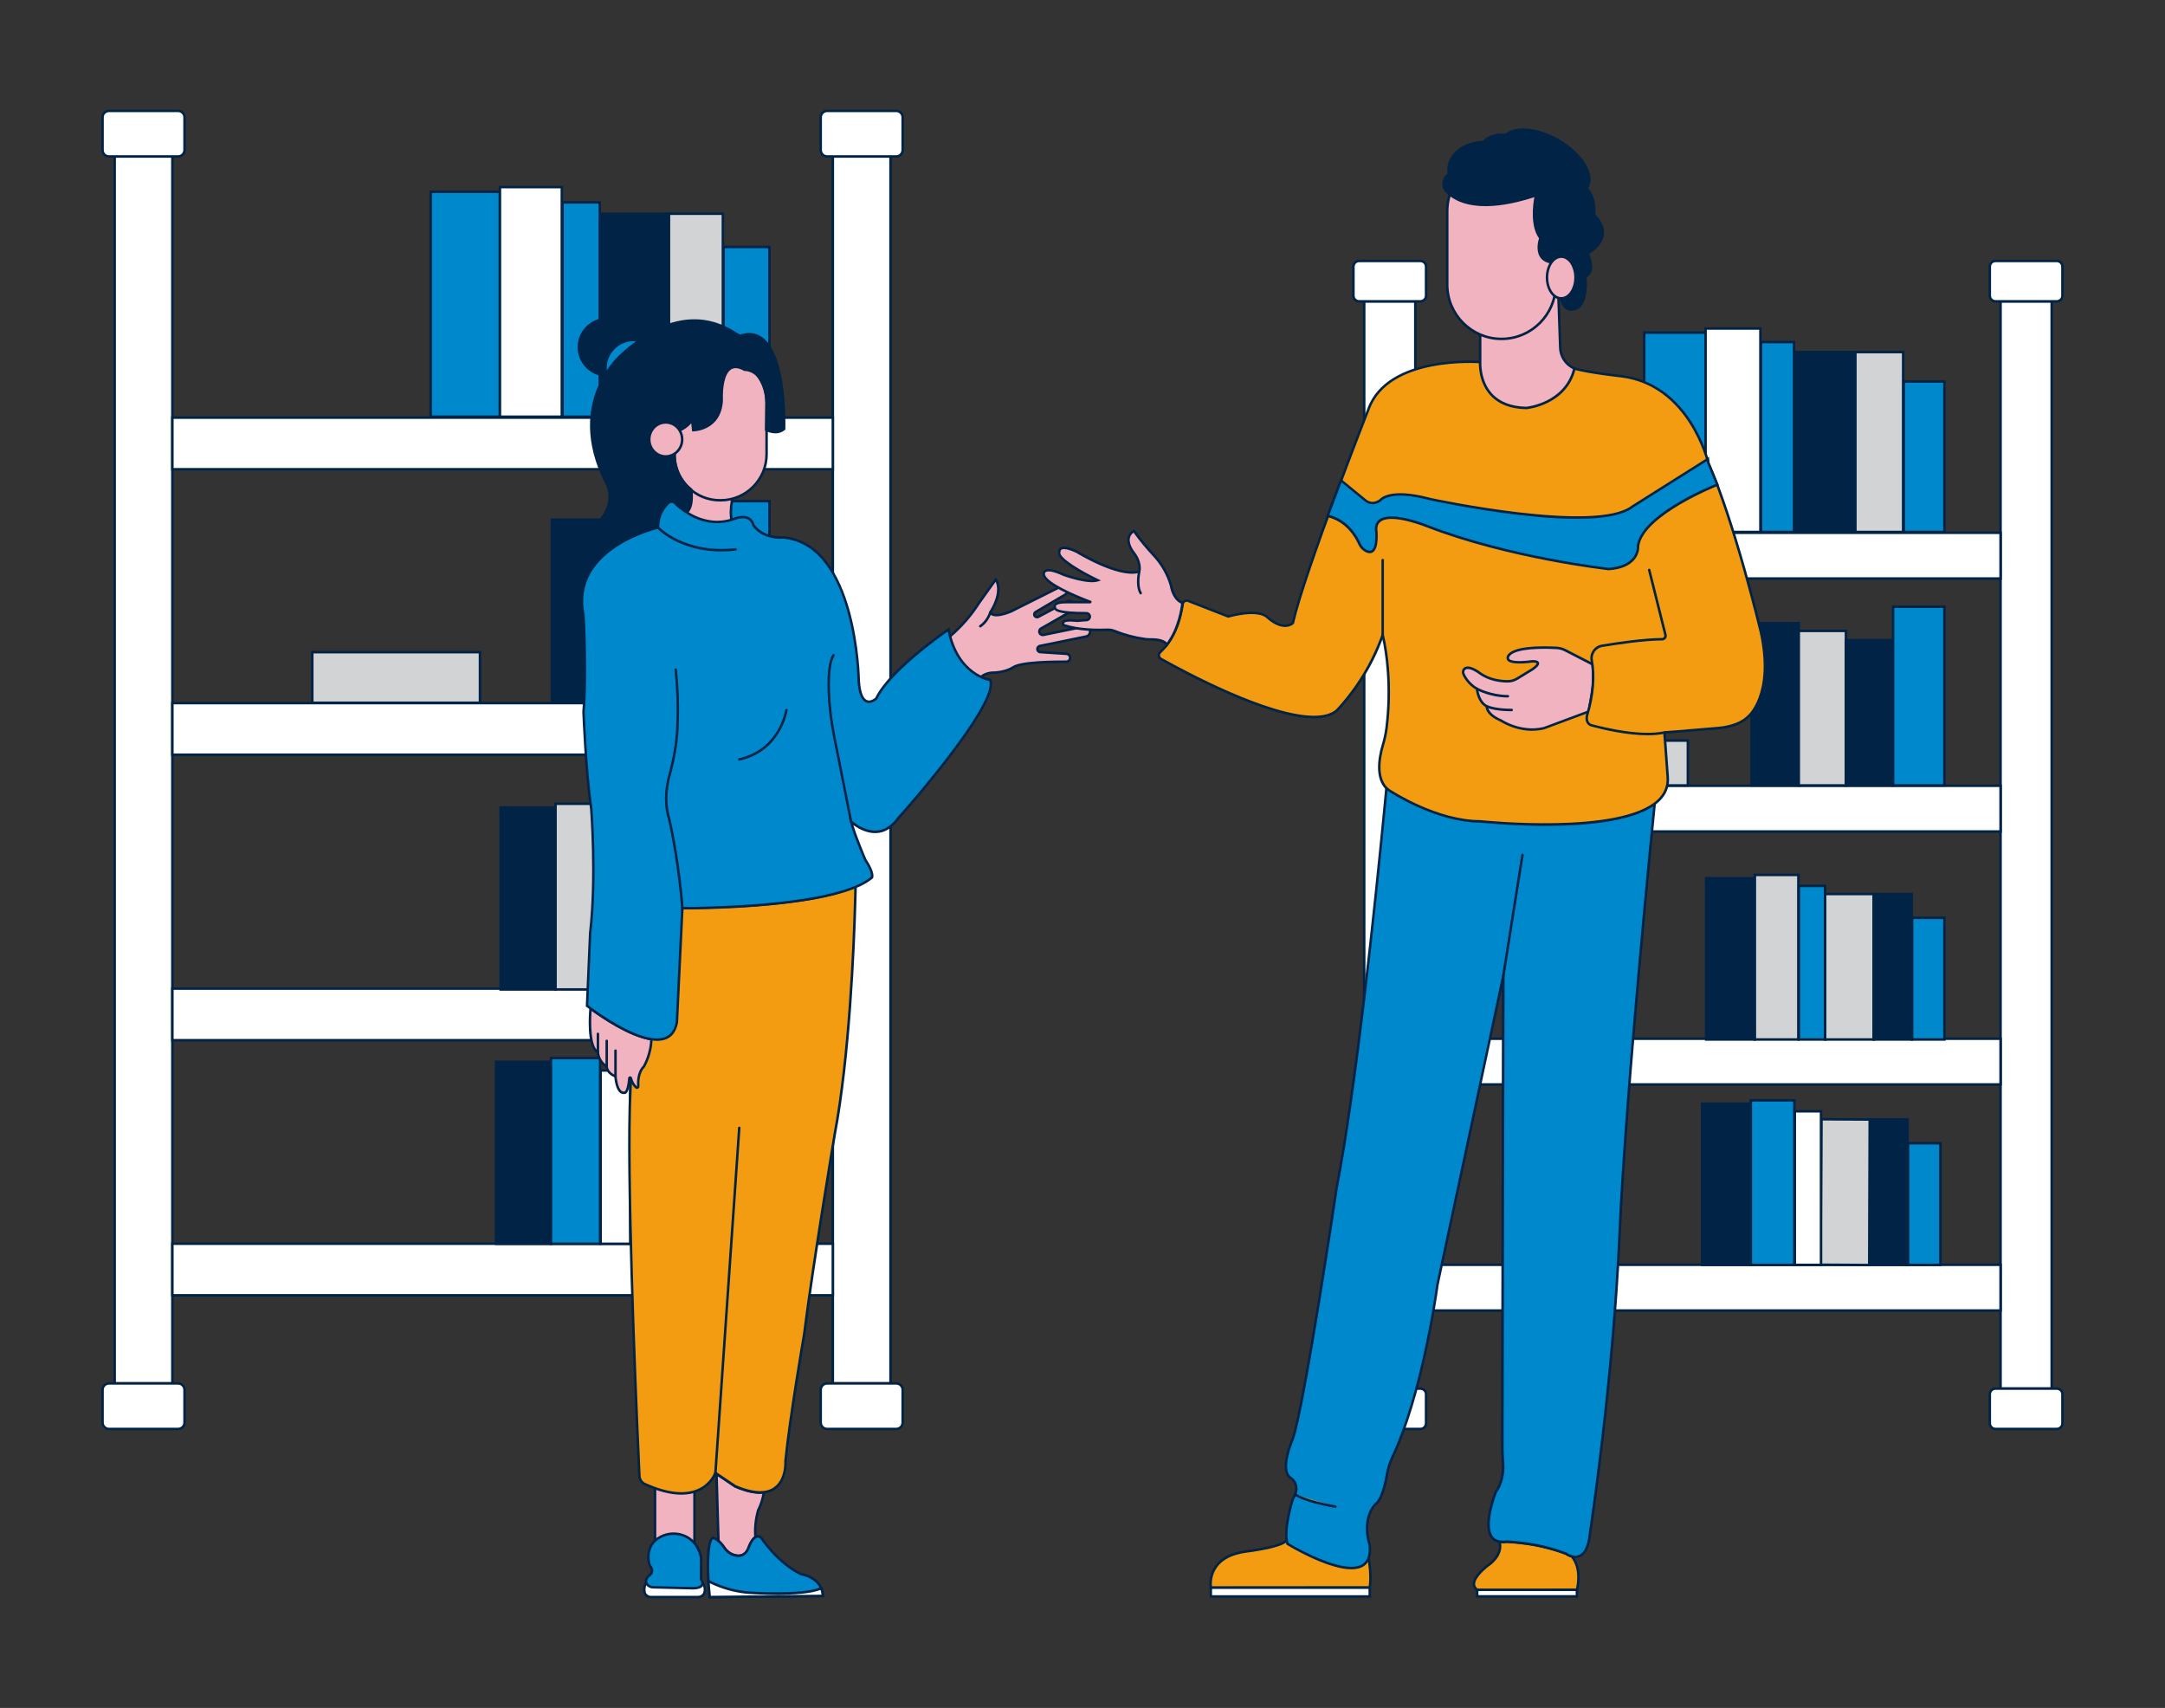 <?xml version="1.0" encoding="UTF-8"?>
<svg xmlns="http://www.w3.org/2000/svg" id="a" width="865.76" height="682.89" viewBox="0 0 865.76 682.89">
  <rect x="0" y="0" width="865.76" height="682.89" fill="#333333" stroke="none"/>
  <g>
    <g>
      <g>
        <rect x="333.04" y="62.55" width="23.07" height="490.57" fill="#fff"></rect>
        <path d="M356.61,553.62h-24.07V62.05h24.07v491.57Zm-23.07-1h22.07V63.05h-22.07v489.57Z" fill="#002346"></path>
      </g>
      <g>
        <rect x="328.18" y="553.12" width="32.79" height="18.21" rx="2.56" ry="2.56" fill="#fff"></rect>
        <path d="M358.41,571.84h-27.66c-1.69,0-3.06-1.37-3.06-3.06v-13.09c0-1.69,1.37-3.06,3.06-3.06h27.66c1.69,0,3.06,1.37,3.06,3.06v13.09c0,1.69-1.37,3.06-3.06,3.06Zm-27.66-18.21c-1.14,0-2.06,.92-2.06,2.06v13.09c0,1.14,.92,2.06,2.06,2.06h27.66c1.14,0,2.06-.92,2.06-2.06v-13.09c0-1.14-.92-2.06-2.06-2.06h-27.66Z" fill="#002346"></path>
      </g>
      <g>
        <rect x="328.18" y="44.34" width="32.79" height="18.21" rx="2.56" ry="2.56" fill="#fff"></rect>
        <path d="M358.41,63.05h-27.66c-1.69,0-3.06-1.37-3.06-3.06v-13.09c0-1.69,1.37-3.06,3.06-3.06h27.66c1.69,0,3.06,1.37,3.06,3.06v13.09c0,1.69-1.37,3.06-3.06,3.06Zm-27.66-18.21c-1.14,0-2.06,.92-2.06,2.06v13.09c0,1.14,.92,2.06,2.06,2.06h27.66c1.14,0,2.06-.93,2.06-2.06v-13.09c0-1.14-.92-2.06-2.06-2.06h-27.66Z" fill="#002346"></path>
      </g>
    </g>
    <g>
      <g>
        <rect x="45.86" y="62.55" width="23.07" height="490.57" fill="#fff"></rect>
        <path d="M69.43,553.62h-24.07V62.05h24.07v491.57Zm-23.07-1h22.07V63.05h-22.07v489.57Z" fill="#002346"></path>
      </g>
      <g>
        <rect x="41" y="553.12" width="32.79" height="18.21" rx="2.56" ry="2.56" fill="#fff"></rect>
        <path d="M71.23,571.84h-27.66c-1.69,0-3.06-1.37-3.06-3.06v-13.09c0-1.69,1.37-3.06,3.06-3.06h27.66c1.69,0,3.06,1.37,3.06,3.06v13.09c0,1.69-1.37,3.06-3.06,3.06Zm-27.66-18.21c-1.14,0-2.06,.92-2.06,2.06v13.09c0,1.14,.92,2.06,2.06,2.06h27.66c1.14,0,2.06-.92,2.06-2.06v-13.09c0-1.14-.92-2.06-2.06-2.06h-27.66Z" fill="#002346"></path>
      </g>
      <g>
        <rect x="41" y="44.34" width="32.79" height="18.21" rx="2.56" ry="2.56" fill="#fff"></rect>
        <path d="M71.23,63.05h-27.66c-1.69,0-3.06-1.37-3.06-3.06v-13.09c0-1.69,1.37-3.06,3.06-3.06h27.66c1.69,0,3.06,1.37,3.06,3.06v13.09c0,1.69-1.37,3.06-3.06,3.06Zm-27.66-18.21c-1.14,0-2.06,.92-2.06,2.06v13.09c0,1.14,.92,2.06,2.06,2.06h27.66c1.14,0,2.06-.93,2.06-2.06v-13.09c0-1.14-.92-2.06-2.06-2.06h-27.66Z" fill="#002346"></path>
      </g>
    </g>
    <g>
      <rect x="68.93" y="166.98" width="264.11" height="20.64" fill="#fff"></rect>
      <path d="M333.54,188.12H68.43v-21.64H333.54v21.64Zm-264.11-1H332.54v-19.64H69.43v19.64Z" fill="#002346"></path>
    </g>
    <g>
      <rect x="68.93" y="281.12" width="264.11" height="20.64" fill="#fff"></rect>
      <path d="M333.54,302.26H68.43v-21.64H333.54v21.64Zm-264.11-1H332.54v-19.64H69.43v19.64Z" fill="#002346"></path>
    </g>
    <g>
      <rect x="68.93" y="395.26" width="264.11" height="20.64" fill="#fff"></rect>
      <path d="M333.54,416.41H68.43v-21.64H333.54v21.64Zm-264.11-1H332.54v-19.64H69.43v19.64Z" fill="#002346"></path>
    </g>
    <g>
      <rect x="68.93" y="497.26" width="264.11" height="20.64" fill="#fff"></rect>
      <path d="M333.54,518.41H68.43v-21.64H333.54v21.64Zm-264.11-1H332.54v-19.64H69.43v19.64Z" fill="#002346"></path>
    </g>
    <g>
      <rect x="172.24" y="76.67" width="27.67" height="89.95" fill="#0088CC"></rect>
      <path d="M200.41,167.12h-28.67V76.17h28.67v90.95Zm-27.67-1h26.67V77.17h-26.67v88.95Z" fill="#002346"></path>
    </g>
    <g>
      <rect x="239.84" y="85.45" width="27.67" height="81.17" fill="#002346"></rect>
      <path d="M268.01,167.12h-28.67V84.95h28.67v82.17Zm-27.67-1h26.67V85.95h-26.67v80.17Z" fill="#002346"></path>
    </g>
    <g>
      <rect x="267.52" y="85.45" width="21.55" height="81.17" fill="#d1d3d4"></rect>
      <path d="M289.57,167.12h-22.55V84.95h22.55v82.17Zm-21.55-1h20.55V85.95h-20.55v80.17Z" fill="#002346"></path>
    </g>
    <g>
      <rect x="289.34" y="98.76" width="18.36" height="67.87" fill="#0088CC"></rect>
      <path d="M308.2,167.12h-19.36V98.26h19.36v68.87Zm-18.36-1h17.36V99.26h-17.36v66.87Z" fill="#002346"></path>
    </g>
    <g>
      <rect x="199.92" y="74.81" width="24.75" height="91.81" fill="#fff"></rect>
      <path d="M225.17,167.12h-25.75V74.31h25.75v92.81Zm-24.75-1h23.75V75.31h-23.75v90.81Z" fill="#002346"></path>
    </g>
    <g>
      <rect x="224.94" y="80.93" width="14.9" height="85.69" fill="#0088CC"></rect>
      <path d="M240.34,167.12h-15.9V80.43h15.9v86.69Zm-14.9-1h13.9V81.43h-13.9v84.69Z" fill="#002346"></path>
    </g>
    <g>
      <g>
        <rect x="220.67" y="207.78" width="21.29" height="73.21" fill="#002346"></rect>
        <path d="M242.46,281.49h-22.29v-74.21h22.29v74.21Zm-21.29-1h20.29v-72.21h-20.29v72.21Z" fill="#002346"></path>
      </g>
      <g>
        <rect x="241.97" y="211.26" width="21.29" height="69.73" fill="#d1d3d4"></rect>
        <path d="M263.76,281.49h-22.29v-70.73h22.29v70.73Zm-21.29-1h20.29v-68.73h-20.29v68.73Z" fill="#002346"></path>
      </g>
      <g>
        <rect x="263.26" y="215.42" width="21.29" height="65.56" fill="#002346"></rect>
        <path d="M285.05,281.49h-22.29v-66.56h22.29v66.56Zm-21.29-1h20.29v-64.56h-20.29v64.56Z" fill="#002346"></path>
      </g>
      <g>
        <rect x="284.55" y="200.37" width="23.16" height="80.61" fill="#0088CC"></rect>
        <path d="M308.2,281.49h-24.16v-81.61h24.16v81.61Zm-23.16-1h22.16v-79.61h-22.16v79.61Z" fill="#002346"></path>
      </g>
      <g>
        <rect x="124.87" y="260.76" width="67.07" height="20.23" fill="#d1d3d4"></rect>
        <path d="M192.43,281.49H124.37v-21.23h68.07v21.23Zm-67.07-1h66.07v-19.23H125.37v19.23Z" fill="#002346"></path>
      </g>
    </g>
    <g>
      <g>
        <rect x="200.19" y="322.87" width="21.97" height="72.75" fill="#002346"></rect>
        <path d="M222.66,396.12h-22.97v-73.75h22.97v73.75Zm-21.97-1h20.97v-71.75h-20.97v71.75Z" fill="#002346"></path>
      </g>
      <g>
        <rect x="253.84" y="329.97" width="21.97" height="65.64" fill="#d1d3d4"></rect>
        <path d="M276.3,396.12h-22.97v-66.64h22.97v66.64Zm-21.97-1h20.97v-64.64h-20.97v64.64Z" fill="#002346"></path>
      </g>
      <g>
        <rect x="275.8" y="329.97" width="17.11" height="65.64" fill="#002346"></rect>
        <path d="M293.41,396.12h-18.11v-66.64h18.11v66.64Zm-17.11-1h16.11v-64.64h-16.11v64.64Z" fill="#002346"></path>
      </g>
      <g>
        <rect x="293.13" y="340.73" width="14.57" height="54.89" fill="#0088CC"></rect>
        <path d="M308.2,396.12h-15.57v-55.89h15.57v55.89Zm-14.57-1h13.57v-53.89h-13.57v53.89Z" fill="#002346"></path>
      </g>
      <g>
        <rect x="222.16" y="321.36" width="19.65" height="74.25" fill="#d1d3d4"></rect>
        <path d="M242.3,396.12h-20.65v-75.25h20.65v75.25Zm-19.65-1h18.65v-73.25h-18.65v73.25Z" fill="#002346"></path>
      </g>
      <g>
        <rect x="242.01" y="326.32" width="11.83" height="69.3" fill="#0088CC"></rect>
        <path d="M254.34,396.12h-12.83v-70.3h12.83v70.3Zm-11.83-1h10.83v-68.3h-10.83v68.3Z" fill="#002346"></path>
      </g>
    </g>
    <g>
      <rect x="198.37" y="424.56" width="21.97" height="72.75" fill="#002346"></rect>
      <path d="M220.84,497.81h-22.97v-73.75h22.97v73.75Zm-21.97-1h20.97v-71.75h-20.97v71.75Z" fill="#002346"></path>
    </g>
    <g>
      <rect x="230.18" y="453.51" width="65.64" height="21.97" transform="translate(-203.06 724.7) rotate(-89.66)" fill="#d1d3d4"></rect>
      <path d="M274.28,497.88l-22.97-.14,.4-66.64,22.97,.14-.4,66.64Zm-21.96-1.13l20.97,.13,.39-64.64-20.97-.13-.39,64.64Z" fill="#002346"></path>
    </g>
    <g>
      <rect x="273.98" y="431.67" width="17.11" height="65.64" fill="#002346"></rect>
      <path d="M291.59,497.81h-18.11v-66.64h18.11v66.64Zm-17.11-1h16.11v-64.64h-16.11v64.64Z" fill="#002346"></path>
    </g>
    <g>
      <rect x="291.31" y="442.43" width="14.57" height="54.89" fill="#0088CC"></rect>
      <path d="M306.38,497.81h-15.57v-55.89h15.57v55.89Zm-14.57-1h13.57v-53.89h-13.57v53.89Z" fill="#002346"></path>
    </g>
    <g>
      <rect x="220.34" y="423.06" width="19.65" height="74.25" fill="#0088CC"></rect>
      <path d="M240.48,497.81h-20.65v-75.25h20.65v75.25Zm-19.65-1h18.65v-73.25h-18.65v73.25Z" fill="#002346"></path>
    </g>
    <g>
      <rect x="240.19" y="428.01" width="11.83" height="69.3" fill="#fff"></rect>
      <path d="M252.52,497.81h-12.83v-70.3h12.83v70.3Zm-11.83-1h10.83v-68.3h-10.83v68.3Z" fill="#002346"></path>
    </g>
  </g>
  <g>
    <g>
      <g>
        <rect x="800.01" y="120.48" width="20.44" height="434.72" fill="#fff"></rect>
        <path d="M820.95,555.7h-21.45V119.98h21.45v435.72Zm-20.45-1h19.45V120.98h-19.45v433.72Z" fill="#002346"></path>
      </g>
      <g>
        <rect x="795.7" y="555.2" width="29.05" height="16.14" rx="2.27" ry="2.27" fill="#fff"></rect>
        <path d="M822.48,571.84h-24.51c-1.53,0-2.77-1.24-2.77-2.77v-11.6c0-1.53,1.24-2.77,2.77-2.77h24.51c1.53,0,2.77,1.24,2.77,2.77v11.6c0,1.53-1.24,2.77-2.77,2.77Zm-24.51-16.14c-.98,0-1.77,.79-1.77,1.77v11.6c0,.98,.79,1.77,1.77,1.77h24.51c.98,0,1.77-.79,1.77-1.77v-11.6c0-.98-.79-1.77-1.77-1.77h-24.51Z" fill="#002346"></path>
      </g>
      <g>
        <rect x="795.7" y="104.34" width="29.05" height="16.14" rx="2.27" ry="2.27" fill="#fff"></rect>
        <path d="M822.48,120.98h-24.51c-1.53,0-2.77-1.24-2.77-2.77v-11.6c0-1.53,1.24-2.77,2.77-2.77h24.51c1.53,0,2.77,1.24,2.77,2.77v11.6c0,1.53-1.24,2.77-2.77,2.77Zm-24.51-16.14c-.98,0-1.77,.79-1.77,1.77v11.6c0,.98,.79,1.77,1.77,1.77h24.51c.98,0,1.77-.79,1.77-1.77v-11.6c0-.98-.79-1.77-1.77-1.77h-24.51Z" fill="#002346"></path>
      </g>
    </g>
    <g>
      <g>
        <rect x="545.52" y="120.48" width="20.44" height="434.72" fill="#fff"></rect>
        <path d="M566.47,555.7h-21.44V119.98h21.44v435.72Zm-20.44-1h19.44V120.98h-19.44v433.72Z" fill="#002346"></path>
      </g>
      <g>
        <rect x="541.22" y="555.2" width="29.05" height="16.14" rx="2.27" ry="2.27" fill="#fff"></rect>
        <path d="M568,571.84h-24.51c-1.53,0-2.77-1.24-2.77-2.77v-11.6c0-1.53,1.24-2.77,2.77-2.77h24.51c1.53,0,2.77,1.24,2.77,2.77v11.6c0,1.53-1.24,2.77-2.77,2.77Zm-24.51-16.14c-.98,0-1.77,.79-1.77,1.77v11.6c0,.98,.79,1.77,1.77,1.77h24.51c.98,0,1.77-.79,1.77-1.77v-11.6c0-.98-.79-1.77-1.77-1.77h-24.51Z" fill="#002346"></path>
      </g>
      <g>
        <rect x="541.22" y="104.34" width="29.05" height="16.14" rx="2.27" ry="2.27" fill="#fff"></rect>
        <path d="M568,120.98h-24.51c-1.53,0-2.77-1.24-2.77-2.77v-11.6c0-1.53,1.24-2.77,2.77-2.77h24.51c1.53,0,2.77,1.24,2.77,2.77v11.6c0,1.53-1.24,2.77-2.77,2.77Zm-24.51-16.14c-.98,0-1.77,.79-1.77,1.77v11.6c0,.98,.79,1.77,1.77,1.77h24.51c.98,0,1.77-.79,1.77-1.77v-11.6c0-.98-.79-1.77-1.77-1.77h-24.51Z" fill="#002346"></path>
      </g>
    </g>
    <g>
      <rect x="565.97" y="213.02" width="234.04" height="18.29" fill="#fff"></rect>
      <path d="M800.51,231.81h-235.04v-19.29h235.04v19.29Zm-234.04-1h233.04v-17.29h-233.04v17.29Z" fill="#002346"></path>
    </g>
    <g>
      <rect x="565.97" y="314.16" width="234.04" height="18.29" fill="#fff"></rect>
      <path d="M800.51,332.96h-235.04v-19.29h235.04v19.29Zm-234.04-1h233.04v-17.29h-233.04v17.29Z" fill="#002346"></path>
    </g>
    <g>
      <rect x="565.97" y="415.31" width="234.04" height="18.29" fill="#fff"></rect>
      <path d="M800.51,434.1h-235.04v-19.29h235.04v19.29Zm-234.04-1h233.04v-17.29h-233.04v17.29Z" fill="#002346"></path>
    </g>
    <g>
      <rect x="565.97" y="505.7" width="234.04" height="18.29" fill="#fff"></rect>
      <path d="M800.51,524.49h-235.04v-19.29h235.04v19.29Zm-234.04-1h233.04v-17.29h-233.04v17.29Z" fill="#002346"></path>
    </g>
    <g>
      <rect x="657.51" y="132.99" width="24.52" height="79.71" fill="#0088CC"></rect>
      <path d="M682.53,213.2h-25.52v-80.71h25.52v80.71Zm-24.52-1h23.52v-78.71h-23.52v78.71Z" fill="#002346"></path>
    </g>
    <g>
      <rect x="717.41" y="140.77" width="24.52" height="71.93" fill="#002346"></rect>
      <path d="M742.44,213.2h-25.52v-72.93h25.52v72.93Zm-24.52-1h23.52v-70.93h-23.52v70.93Z" fill="#002346"></path>
    </g>
    <g>
      <rect x="741.95" y="140.77" width="19.1" height="71.93" fill="#d1d3d4"></rect>
      <path d="M761.55,213.2h-20.1v-72.93h20.1v72.93Zm-19.1-1h18.1v-70.93h-18.1v70.93Z" fill="#002346"></path>
    </g>
    <g>
      <rect x="761.28" y="152.56" width="16.27" height="60.14" fill="#0088CC"></rect>
      <path d="M778.05,213.2h-17.27v-61.14h17.27v61.14Zm-16.27-1h15.27v-59.14h-15.27v59.14Z" fill="#002346"></path>
    </g>
    <g>
      <rect x="682.04" y="131.34" width="21.93" height="81.36" fill="#fff"></rect>
      <path d="M704.47,213.2h-22.93v-82.36h22.93v82.36Zm-21.93-1h20.93v-80.36h-20.93v80.36Z" fill="#002346"></path>
    </g>
    <g>
      <rect x="704.21" y="136.77" width="13.2" height="75.94" fill="#0088CC"></rect>
      <path d="M717.91,213.2h-14.2v-76.94h14.2v76.94Zm-13.2-1h12.2v-74.94h-12.2v74.94Z" fill="#002346"></path>
    </g>
    <g>
      <g>
        <rect x="700.43" y="249.17" width="18.86" height="64.87" fill="#002346"></rect>
        <path d="M719.8,314.54h-19.86v-65.87h19.86v65.87Zm-18.86-1h17.86v-63.87h-17.86v63.87Z" fill="#002346"></path>
      </g>
      <g>
        <rect x="719.31" y="252.25" width="18.86" height="61.79" fill="#d1d3d4"></rect>
        <path d="M738.67,314.54h-19.86v-62.79h19.86v62.79Zm-18.86-1h17.86v-60.79h-17.86v60.79Z" fill="#002346"></path>
      </g>
      <g>
        <rect x="738.17" y="255.94" width="18.86" height="58.1" fill="#002346"></rect>
        <path d="M757.53,314.54h-19.86v-59.1h19.86v59.1Zm-18.86-1h17.86v-57.1h-17.86v57.1Z" fill="#002346"></path>
      </g>
      <g>
        <rect x="757.03" y="242.61" width="20.52" height="71.44" fill="#0088CC"></rect>
        <path d="M778.05,314.54h-21.52v-72.44h21.52v72.44Zm-20.52-1h19.52v-70.44h-19.52v70.44Z" fill="#002346"></path>
      </g>
      <g>
        <rect x="615.53" y="296.12" width="59.43" height="17.93" fill="#d1d3d4"></rect>
        <path d="M675.46,314.54h-60.43v-18.93h60.43v18.93Zm-59.43-1h58.43v-16.93h-58.43v16.93Z" fill="#002346"></path>
      </g>
    </g>
    <g>
      <g>
        <rect x="682.28" y="351.16" width="19.47" height="64.47" fill="#002346"></rect>
        <path d="M702.25,416.12h-20.47v-65.47h20.47v65.47Zm-19.47-1h18.47v-63.47h-18.47v63.47Z" fill="#002346"></path>
      </g>
      <g>
        <rect x="729.82" y="357.45" width="19.47" height="58.17" fill="#d1d3d4"></rect>
        <path d="M749.78,416.12h-20.46v-59.17h20.46v59.17Zm-19.46-1h18.46v-57.17h-18.46v57.17Z" fill="#002346"></path>
      </g>
      <g>
        <rect x="749.28" y="357.45" width="15.16" height="58.17" fill="#002346"></rect>
        <path d="M764.95,416.12h-16.16v-59.17h16.16v59.17Zm-15.16-1h14.16v-57.17h-14.16v57.17Z" fill="#002346"></path>
      </g>
      <g>
        <rect x="764.64" y="366.98" width="12.91" height="48.64" fill="#0088CC"></rect>
        <path d="M778.05,416.12h-13.91v-49.64h13.91v49.64Zm-12.91-1h11.91v-47.64h-11.91v47.64Z" fill="#002346"></path>
      </g>
      <g>
        <rect x="701.75" y="349.82" width="17.41" height="65.8" fill="#d1d3d4"></rect>
        <path d="M719.66,416.12h-18.41v-66.8h18.41v66.8Zm-17.41-1h16.41v-64.8h-16.41v64.8Z" fill="#002346"></path>
      </g>
      <g>
        <rect x="719.34" y="354.21" width="10.48" height="61.41" fill="#0088CC"></rect>
        <path d="M730.32,416.12h-11.48v-62.41h11.48v62.41Zm-10.48-1h9.48v-60.41h-9.48v60.41Z" fill="#002346"></path>
      </g>
    </g>
    <g>
      <rect x="680.67" y="441.27" width="19.47" height="64.47" fill="#002346"></rect>
      <path d="M700.63,506.24h-20.46v-65.47h20.46v65.47Zm-19.46-1h18.46v-63.47h-18.46v63.47Z" fill="#002346"></path>
    </g>
    <g>
      <rect x="708.85" y="466.92" width="58.17" height="19.47" transform="translate(256.87 1211.72) rotate(-89.66)" fill="#d1d3d4"></rect>
      <path d="M747.99,506.3l-20.46-.12,.35-59.17,20.46,.12-.35,59.17Zm-19.46-1.12l18.46,.11,.34-57.17-18.46-.11-.34,57.17Z" fill="#002346"></path>
    </g>
    <g>
      <rect x="747.67" y="447.57" width="15.16" height="58.17" fill="#002346"></rect>
      <path d="M763.33,506.24h-16.16v-59.17h16.16v59.17Zm-15.16-1h14.16v-57.17h-14.16v57.17Z" fill="#002346"></path>
    </g>
    <g>
      <rect x="763.03" y="457.1" width="12.91" height="48.64" fill="#0088CC"></rect>
      <path d="M776.44,506.24h-13.91v-49.64h13.91v49.64Zm-12.91-1h11.91v-47.64h-11.91v47.64Z" fill="#002346"></path>
    </g>
    <g>
      <rect x="700.13" y="439.94" width="17.41" height="65.8" fill="#0088CC"></rect>
      <path d="M718.04,506.24h-18.41v-66.8h18.41v66.8Zm-17.41-1h16.41v-64.8h-16.41v64.8Z" fill="#002346"></path>
    </g>
    <g>
      <rect x="717.73" y="444.33" width="10.48" height="61.41" fill="#fff"></rect>
      <path d="M728.71,506.24h-11.48v-62.41h11.48v62.41Zm-10.48-1h9.48v-60.41h-9.48v60.41Z" fill="#002346"></path>
    </g>
  </g>
  <g>
    <g>
      <circle cx="242.7" cy="138.81" r="11.22" fill="#002346"></circle>
      <path d="M242.7,150.53c-6.46,0-11.72-5.26-11.72-11.72s5.26-11.72,11.72-11.72,11.72,5.26,11.72,11.72-5.26,11.72-11.72,11.72Zm0-22.44c-5.91,0-10.72,4.81-10.72,10.72s4.81,10.72,10.72,10.72,10.72-4.81,10.72-10.72-4.81-10.72-10.72-10.72Z" fill="#002346"></path>
    </g>
    <g>
      <circle cx="253.34" cy="147.15" r="11.22" fill="#0088CC"></circle>
      <path d="M253.34,158.87c-6.46,0-11.72-5.26-11.72-11.72s5.26-11.72,11.72-11.72,11.72,5.26,11.72,11.72-5.26,11.72-11.72,11.72Zm0-22.44c-5.91,0-10.72,4.81-10.72,10.72s4.81,10.72,10.72,10.72,10.72-4.81,10.72-10.72-4.81-10.72-10.72-10.72Z" fill="#002346"></path>
    </g>
    <g>
      <path d="M303.16,603.92c-.98,3.47-1.34,7.08-1.08,10.68-1.75,1.1-2.87,4.66-2.87,4.66-1.48,3.22-4.1,3.08-6.09,2.34-1.45-.55-2.68-1.56-3.51-2.87-.64-.99-1.42-1.89-2.31-2.66l-.78-26.75,7.43,5c.7,.31,1.38,.57,2,.81,4,1.47,7.09,1.88,9.52,1.59-.4,2.5-1.18,4.93-2.31,7.2Z" fill="#f2b3c1"></path>
      <path d="M295.31,622.54c-.73,0-1.53-.16-2.37-.47-1.54-.59-2.88-1.68-3.76-3.07-.61-.95-1.36-1.81-2.21-2.55l-.17-.14v-.22s-.82-27.72-.82-27.72l8.24,5.54c.56,.24,1.17,.48,1.75,.7l.16,.06c3.63,1.33,6.76,1.86,9.28,1.56l.66-.08-.11,.65c-.41,2.54-1.2,5-2.33,7.3-.95,3.41-1.31,6.93-1.05,10.46l.02,.3-.25,.16c-1.57,.99-2.65,4.35-2.66,4.39-.95,2.07-2.46,3.13-4.37,3.13Zm-7.52-6.7c.86,.77,1.61,1.65,2.24,2.62,.77,1.21,1.93,2.16,3.27,2.67,2.54,.95,4.39,.25,5.46-2.08,.02-.09,1.07-3.37,2.81-4.7-.23-3.57,.15-7.12,1.12-10.57l.03-.09c1.01-2.03,1.73-4.19,2.15-6.42-2.57,.17-5.55-.38-9.09-1.68l-.16-.06c-.58-.23-1.22-.47-1.87-.76l-6.7-4.5,.75,25.56Z" fill="#002346"></path>
    </g>
    <g>
      <path d="M258.45,632.71c-.78,1.21-1.02,2.69-.67,4.08,.36,1.07,1.37,1.78,2.5,1.76h18.94c1.05,.01,2.01-.61,2.43-1.58,.46-1.4,.21-2.94-.67-4.12l-22.53-.14Z" fill="#fff"></path>
      <path d="M260.23,639.05c-1.32,0-2.49-.84-2.92-2.1-.4-1.56-.13-3.19,.72-4.51l.15-.23,23.05,.14,.15,.2c.98,1.31,1.26,3.02,.75,4.58-.51,1.2-1.63,1.93-2.91,1.92h-18.93s-.04,0-.06,0Zm-1.49-5.84c-.59,1.04-.76,2.29-.47,3.46,.28,.83,1.12,1.43,2.01,1.38h18.95c.82,0,1.63-.49,1.97-1.28,.37-1.13,.2-2.4-.47-3.42l-21.99-.14Z" fill="#002346"></path>
    </g>
    <g>
      <rect x="261.95" y="592.09" width="15.78" height="30.25" fill="#f2b3c1"></rect>
      <path d="M278.22,622.84h-16.78v-31.25h16.78v31.25Zm-15.78-1h14.78v-29.25h-14.78v29.25Z" fill="#002346"></path>
    </g>
    <g>
      <path d="M342.11,354.17s0,2.51-.16,6.84c-.47,16.81-2.24,61.14-8.16,92.52,0,0-8.75,52.16-12.25,80.22,0,0-5.69,32.87-7.44,50.41,0,0,.78,11.39-8.61,12.48-2.43,.29-5.54-.12-9.52-1.59-.65-.24-1.33-.5-2-.81l-7.43-5-.46-.3s-4.95,14.85-28.07,4.53c-1.33-.58-2.23-1.85-2.32-3.3-.68-14.65-4.33-95.18-4-138.87,.11-12.27,.52-21.64,1.41-25.82l19.7-62.43s52.24,.12,69.31-8.88Z" fill="#f39c12"></path>
      <path d="M272.5,597.63c-4.25,0-9.16-1.24-14.69-3.7-1.51-.65-2.51-2.08-2.61-3.72-.73-15.62-4.33-95.69-4-138.91,.12-13.52,.58-22,1.42-25.92l19.82-62.83h.37c.47-.01,52.31,.02,69.08-8.82l.73-.39v.83s0,2.57-.16,6.86c-.49,17.4-2.26,61.25-8.17,92.59-.09,.51-8.79,52.46-12.25,80.19-.06,.35-5.71,33.08-7.44,50.4,0,.03,.7,11.79-9.05,12.93-2.69,.32-5.97-.22-9.75-1.62-.61-.23-1.32-.5-2.04-.83l-7.45-5c-.61,1.35-2.49,4.66-6.81,6.56-2.08,.92-4.43,1.38-7.02,1.38Zm.67-234.08l-19.59,62.08c-.8,3.76-1.27,12.41-1.39,25.67-.33,43.19,3.27,123.24,4,138.84,.08,1.26,.85,2.36,2.02,2.86,8.61,3.84,15.63,4.63,20.87,2.33,5-2.19,6.51-6.52,6.52-6.57l.21-.61,1,.65,7.44,5c.61,.28,1.3,.54,1.89,.76,3.63,1.34,6.75,1.86,9.29,1.56,8.8-1.02,8.2-11.5,8.17-11.95,1.73-17.44,7.39-50.2,7.45-50.53,3.46-27.73,12.16-79.7,12.25-80.22,5.9-31.28,7.67-75.08,8.15-92.45,.11-2.86,.14-4.94,.15-6.01-17.07,8.29-63.44,8.56-68.44,8.56Z" fill="#002346"></path>
    </g>
    <g>
      <path d="M292.79,209.17s-13.15,3.06-19.28-4.39l1.75-13.15,4,.74,14.85,2.8c-1.14,2.99-1.77,6.16-1.85,9.36-.03,1.56,.15,3.12,.53,4.64Z" fill="#f2b3c1"></path>
      <path d="M286.58,210.31c-4.35,0-9.95-.96-13.45-5.21l-.14-.17,1.85-13.89,19.96,3.75-.21,.56c-1.12,2.95-1.74,6.04-1.82,9.19-.03,1.52,.14,3.03,.51,4.5l.13,.49-.5,.12c-.24,.06-2.9,.65-6.33,.65Zm-12.54-5.68c5.25,6.13,15.75,4.6,18.15,4.15-.31-1.4-.45-2.83-.42-4.26,.08-3.07,.64-6.08,1.68-8.97l-17.75-3.33-1.65,12.41Z" fill="#002346"></path>
    </g>
    <g>
      <path d="M630.59,635.65s-38.82,.78-39.89,0c-4.82-3.48,5.3-10.48,5.3-10.48,5.26-4.39,3.64-8.57,3.64-8.57v-.15c.96,.16,1.95,.16,2.91,0,0,0,2.39,.08,6,.53,6.04,.67,11.97,2.08,17.66,4.19,.73,.51,1.55,.89,2.42,1.12v.12c4.27,5.19,1.96,13.24,1.96,13.24Z" fill="#f39c12"></path>
      <path d="M602.59,636.5c-6.63,0-11.73-.11-12.19-.45-1.01-.73-1.52-1.66-1.51-2.76,.04-3.8,6.54-8.34,6.82-8.53,4.86-4.06,3.52-7.82,3.46-7.98l-.03-.18v-.74l.58,.1c.91,.16,1.83,.16,2.74,0h.05s.05,0,.05,0c.02,0,2.45,.09,6.04,.53,6.06,.67,12.05,2.09,17.77,4.22l.11,.06c.69,.48,1.45,.83,2.26,1.05l.37,.1v.33c4.23,5.33,2.04,13.22,1.94,13.55l-.1,.35h-.37c-6.8,.14-18.86,.36-28.01,.36Zm-2.32-19.46c.27,1.39,.39,4.89-3.95,8.52-1.8,1.25-6.39,5.02-6.42,7.75,0,.77,.35,1.41,1.09,1.94,1.33,.47,24.04,.21,39.21-.09,.37-1.58,1.6-8.11-1.95-12.43l-.03-.04c-.8-.24-1.55-.6-2.24-1.08-5.63-2.09-11.51-3.48-17.48-4.14-3.27-.41-5.56-.51-5.91-.53-.77,.13-1.54,.15-2.31,.08Z" fill="#002346"></path>
    </g>
    <g>
      <path d="M484.19,634.81s-2.2-12.28,14-14.47c0,0,14.46-1.76,16.22-4.39l32.84,6.81s1.35,6.77,.48,12l-63.54,.05Z" fill="#f39c12"></path>
      <path d="M483.77,635.31l-.07-.41c-.03-.19-.81-4.74,2.22-8.9,2.42-3.32,6.52-5.39,12.2-6.16,5.73-.7,14.67-2.38,15.87-4.17l.19-.28,33.49,6.95,.06,.32c.06,.28,1.36,6.92,.48,12.18l-.07,.42-64.38,.05Zm30.83-18.81c-2.49,2.58-14.9,4.16-16.35,4.34-5.39,.73-9.26,2.66-11.51,5.74-2.28,3.12-2.21,6.56-2.1,7.73l62.67-.05c.62-4.37-.24-9.72-.48-11.08l-32.22-6.68Z" fill="#002346"></path>
    </g>
    <g>
      <path d="M661.74,320.69s-11.48,113.32-14.1,172.93c-2.62,59.61-11.8,119.23-11.8,119.23-.85,9.37-4.65,10.1-7.22,9.45-.87-.23-1.69-.61-2.42-1.12-5.7-2.15-11.64-3.58-17.69-4.28-3.6-.45-6-.53-6-.53-.96,.16-1.95,.16-2.91,0-8.8-1.44-1.47-19.78-1.47-19.78,2.92-4.09,3.11-8.95,2.91-11.73-.17-2.36-.29-4.73-.28-7.09l.06-30.24h0l.33-157.35-26.27,123.19c-1.82,12.65-4.28,25.2-7.36,37.6-4.27,16.82-8.4,26.76-10.63,31.44-1.06,2.23-1.83,4.58-2.24,7.02-1.84,10.97-4.73,12.06-4.73,12.06-5.7,6.57-2.19,16.22-2.19,16.22,1.6,15.25-16.41,8.16-26.42,3.1-3.81-1.91-6.45-3.54-6.45-3.54-1.76-6.13,2.18-18,2.18-18,3.51-5.7-.87-8.33-.87-8.33-4.83-3.06,.87-15.78,.87-15.78,4.82-14.46,17.51-100.38,17.51-100.38,8.6-44.22,17-129.89,19.31-153.83,.39-4.07,.6-6.35,.6-6.35l55-11.67,52.28,17.77Z" fill="#0088CC"></path>
      <path d="M540.37,627.45c-5.62,0-13.18-3.11-19.28-6.2-3.78-1.9-6.46-3.54-6.49-3.56l-.16-.1-.05-.19c-1.78-6.21,2.02-17.81,2.19-18.3l.05-.1c1.12-1.82,1.52-3.49,1.16-4.96-.43-1.79-1.85-2.67-1.87-2.68-5.15-3.26,.43-15.88,.67-16.41,4.73-14.21,17.34-99.39,17.47-100.25,7.71-39.64,15.41-113.38,19.31-153.8,.39-4.07,.6-6.35,.6-6.35l.03-.37,55.49-11.77,.13,.04,52.66,17.9-.04,.4c-.11,1.13-11.51,113.99-14.1,172.9-2.59,58.96-11.71,118.69-11.81,119.28-.42,4.68-1.65,7.79-3.64,9.19-1.18,.83-2.63,1.06-4.2,.67-.91-.24-1.76-.63-2.53-1.16-5.64-2.12-11.53-3.54-17.51-4.23-3.26-.41-5.55-.51-5.91-.53-1.01,.17-2.02,.16-3.03,0-1.67-.27-2.92-1.13-3.72-2.54-3.06-5.42,1.67-17.41,1.87-17.92l.06-.1c2.87-4.03,3-8.88,2.82-11.41-.2-2.85-.29-5.05-.29-7.13l.38-182.8-25.27,118.51c-1.81,12.57-4.29,25.24-7.36,37.62-4.33,17.06-8.54,27.08-10.67,31.54-1.07,2.24-1.81,4.56-2.2,6.89-1.68,10.01-4.24,12.02-4.91,12.38-5.34,6.27-2.06,15.55-2.03,15.64l.03,.12c.43,4.07-.49,6.91-2.73,8.46-1.36,.94-3.13,1.34-5.14,1.34Zm-25.07-10.51c.64,.38,3.03,1.81,6.24,3.42,6.58,3.33,18.38,8.39,23.4,4.93,1.9-1.31,2.68-3.83,2.31-7.47-.32-.91-3.35-10.14,2.3-16.66l.08-.1,.12-.04s2.67-1.32,4.41-11.67c.41-2.42,1.17-4.82,2.29-7.15,2.11-4.42,6.29-14.38,10.6-31.35,3.07-12.34,5.54-24.97,7.35-37.55l27.28-127.91-.4,192.38c0,2.05,.08,4.23,.28,7.06,.19,2.65,.05,7.74-2.97,12.01-.34,.88-4.64,12.16-1.91,17,.65,1.15,1.64,1.82,3.01,2.05,.91,.16,1.84,.16,2.74,0h.05s.05,0,.05,0c.02,0,2.46,.09,6.05,.53,6.08,.7,12.07,2.15,17.8,4.31l.11,.06c.69,.48,1.45,.83,2.26,1.05,1.29,.33,2.43,.15,3.37-.51,1.74-1.23,2.82-4.09,3.22-8.5,.1-.63,9.21-60.31,11.8-119.21,2.51-57.18,13.32-165.13,14.06-172.56l-51.77-17.6-54.51,11.56c-.07,.8-.27,2.86-.57,5.99-3.9,40.45-11.6,114.22-19.32,153.88-.12,.84-12.75,86.11-17.53,100.44-1.55,3.48-4.74,12.88-1.08,15.2,.06,.04,1.77,1.09,2.31,3.28,.42,1.72,0,3.63-1.25,5.68-.28,.86-3.72,11.71-2.21,17.46Z" fill="#002346"></path>
    </g>
    <g>
      <path d="M698.89,286.71c-4.13,4-11.83,4.39-11.83,4.39-14.91,1.32-21.48,1.76-21.48,1.76l1.32,18c1.76,25.86-74.95,17.55-74.95,17.55-17.54,0-35.51-11.83-35.51-11.83-6.91-3.62-4.94-13.62-3.52-18.4,.68-2.28,1.22-4.61,1.52-6.97,2.72-21.48-1.52-37.27-1.52-37.27-4.01,11.23-10.27,21.52-18.41,30.23-2.18,1.79-5.36,2.54-9.17,2.52-18.61-.09-52.48-18.41-61.11-23.25-.78-.44-1.06-1.44-.62-2.22,.09-.15,.2-.29,.33-.41,6.41-5.95,8.39-15.2,9-19.28,.13-.89,.94-1.5,1.83-1.38,.13,.02,.25,.05,.37,.1l16,6.24c13.15-3.51,15.78,.43,15.78,.43,6.57,5.7,10.08,2.19,10.08,2.19,4.82-21,30.23-85.48,30.23-85.48,7.88-21.92,44.7-18.86,44.7-18.86l37.7,2.62c6.57,1.75,18.85,3.06,18.85,3.06,27.61,3.5,34.64,34.62,34.64,34.62,10.52,23.67,21,67.5,21,67.5,5.73,25.81-5.23,34.14-5.23,34.14Z" fill="#f39c12"></path>
      <path d="M618.04,330.22c-13.68,0-25.11-1.2-26.14-1.31h0c-17.43,0-35.54-11.79-35.73-11.91-7.3-3.82-5.04-14.53-3.73-18.96,.74-2.51,1.24-4.76,1.51-6.89,2.18-17.24-.17-30.91-1.13-35.46-4.06,10.73-10.08,20.42-17.94,28.82-2.2,1.81-5.37,2.73-9.54,2.68-18.52-.09-51.64-17.87-61.35-23.31-.5-.28-.85-.74-1.01-1.28-.15-.55-.08-1.12,.2-1.62,.11-.2,.26-.38,.43-.53,6.07-5.63,8.14-14.31,8.84-18.98,.08-.56,.37-1.05,.82-1.39,.45-.34,1.01-.48,1.57-.41,.17,.02,.33,.07,.48,.13l15.85,6.18c12.44-3.29,15.69,.07,16.12,.61,5.56,4.8,8.67,2.75,9.26,2.27,4.86-20.96,29.96-84.75,30.22-85.4,7.91-22.01,44.84-19.21,45.21-19.18l37.69,2.62c6.55,1.74,18.75,3.05,18.87,3.06,27.65,3.5,35,34.69,35.08,35.01,10.39,23.35,20.89,67.06,21,67.49,5.66,25.47-4.66,34.07-5.39,34.63-4.22,4.07-11.81,4.49-12.13,4.51-12.47,1.1-19.17,1.6-20.97,1.72l1.28,17.5c.25,3.68-1.03,6.9-3.8,9.56-8.33,8-28.65,9.84-45.56,9.84Zm-65.05-77.96l.42,1.55c.04,.16,4.23,16.14,1.53,37.46-.28,2.19-.78,4.49-1.54,7.05-1.24,4.19-3.41,14.31,3.27,17.81,.22,.14,18.1,11.77,35.28,11.77,.61,.06,56.23,5.91,70.96-8.25,2.55-2.45,3.72-5.4,3.5-8.77l-1.36-18.5,.5-.03c.07,0,6.74-.45,21.47-1.76,.09,0,7.58-.43,11.53-4.25l.04-.04c.11-.08,10.63-8.49,5.05-33.63-.1-.43-10.59-44.05-20.97-67.41-.1-.4-7.31-30.91-34.25-34.33-.11-.01-12.38-1.33-18.92-3.07l-37.61-2.6c-.37-.03-36.54-2.77-44.19,18.53-.26,.66-25.46,64.7-30.21,85.42l-.03,.14-.1,.1c-.16,.16-3.92,3.77-10.76-2.17l-.09-.1s-2.73-3.56-15.24-.22l-.16,.04-16.15-6.3c-.08-.03-.17-.06-.26-.07-.3-.04-.59,.04-.83,.21-.24,.18-.39,.44-.44,.74-.72,4.81-2.86,13.73-9.16,19.58-.1,.09-.17,.18-.23,.29-.15,.26-.19,.57-.11,.86,.08,.29,.27,.53,.53,.68,9.66,5.42,42.59,23.1,60.87,23.19,.05,0,.1,0,.14,0,3.83,0,6.76-.81,8.71-2.41,8.09-8.67,14.25-18.78,18.26-30.01l.54-1.51Z" fill="#002346"></path>
    </g>
    <g>
      <rect x="590.7" y="635.65" width="39.89" height="2.63" fill="#fff"></rect>
      <path d="M631.09,638.78h-40.89v-3.63h40.89v3.63Zm-39.89-1h38.89v-1.63h-38.89v1.63Z" fill="#002346"></path>
    </g>
    <g>
      <rect x="484.19" y="634.8" width="63.56" height="3.51" fill="#fff"></rect>
      <path d="M548.25,638.81h-64.56v-4.51h64.56v4.51Zm-63.56-1h62.56v-2.51h-62.56v2.51Z" fill="#002346"></path>
    </g>
    <g>
      <path d="M635.29,284.49l-17.94,6.68c-2.42,.56-4.93,.68-7.39,.35-3.44-.45-6.75-1.62-9.71-3.42-6.13-2.63-5.7-5.7-5.7-5.7-3.5-1.75-3.94-7-3.94-7-2.3-1.34-4.15-3.33-5.31-5.7-.34-.69-.34-1.53,.16-2.11,1.76-2.02,6.45,1.67,6.45,1.67,3.68,2.58,8.09,3.11,10.75,3.16,1.43,.03,2.84-.36,4.06-1.1l6.23-3.8c4.82-3.51-.44-3.07-.44-3.07-5.67,.74-8,.23-9-.35-.54-.35-.73-1.04-.46-1.62,1.87-4,14.62-3.67,19.43-3.42,1.18,.07,2.34,.38,3.39,.92l11,5.66c.62,9.24-.38,11.24-1.58,18.86Z" fill="#f2b3c1"></path>
      <path d="M612.69,292.21c-.93,0-1.86-.06-2.79-.19-3.53-.47-6.86-1.64-9.9-3.49-5.2-2.22-5.88-4.87-5.94-5.83-3.05-1.74-3.77-5.9-3.91-7-2.29-1.39-4.11-3.38-5.29-5.79-.45-.93-.36-1.97,.24-2.66,2.01-2.31,6.62,1.2,7.13,1.61,3.45,2.42,7.59,3,10.45,3.05,1.3,.04,2.65-.33,3.79-1.03l6.23-3.8c1.87-1.36,1.79-1.86,1.79-1.86-.07-.19-.99-.36-1.93-.28-4.63,.6-7.77,.47-9.29-.42-.76-.5-1.04-1.46-.66-2.27,1.88-4.03,13.28-4.05,19.91-3.71,1.26,.07,2.47,.4,3.59,.97l11.25,5.79,.02,.28c.49,7.29-.01,10.07-.85,14.68-.23,1.25-.48,2.64-.74,4.29l-.05,.29-18.21,6.78c-1.62,.38-3.23,.56-4.84,.56Zm-25.76-24.71c-.44,0-.82,.12-1.08,.43-.33,.38-.37,.99-.09,1.56,1.13,2.3,2.9,4.2,5.12,5.49l.22,.13,.02,.26s.46,4.99,3.67,6.59l.32,.16-.05,.36s-.23,2.75,5.4,5.17c2.98,1.81,6.19,2.94,9.58,3.38,2.41,.32,4.84,.21,7.21-.34l17.61-6.56c.25-1.54,.48-2.84,.7-4.03,.81-4.47,1.3-7.19,.85-14.15l-10.75-5.53c-1-.51-2.07-.8-3.19-.87-10.69-.56-17.77,.62-18.95,3.13-.17,.35-.05,.78,.28,.99,.89,.52,3.14,.99,8.66,.27,.61-.05,2.58-.13,2.97,.93,.3,.79-.38,1.73-2.17,3.04l-6.26,3.83c-1.31,.8-2.77,1.21-4.33,1.18-3-.06-7.34-.67-11.03-3.25-.89-.7-3.17-2.18-4.7-2.18Z" fill="#002346"></path>
    </g>
    <g>
      <path d="M257.52,426.4c-2.36,2.35-2.39,6.26-2.27,7.95,0,.29-.22,.53-.5,.54-.1,0-.2-.02-.29-.08-1.09-1-1.84-2.31-2.17-3.75-.04-.17-.21-.27-.38-.22-.13,.03-.23,.15-.23,.28-.59,6.53-2.05,5.8-2.05,5.8-3.07,.44-3.51-6.57-3.51-6.57-3.51-1.32-3.51-3.95-3.51-3.95-2.03-1.21-3.34-3.34-3.51-5.7-4.38-2.19-2.94-17.33-2.94-17.33v-.15c4.06,3,15.66,11,24.35,12.25-.14,3.83-1.16,7.57-2.99,10.93Z" fill="#f2b3c1"></path>
      <path d="M249.76,437.45c-.06,0-.12,0-.17-.02-.62,.06-1.19-.12-1.7-.53-1.67-1.36-2.14-5.08-2.25-6.2-2.87-1.2-3.41-3.24-3.51-4.01-1.97-1.27-3.26-3.36-3.51-5.69-4.26-2.66-3.11-16.13-2.96-17.68v-1.09s.79,.59,.79,.59c3.42,2.53,15.28,10.89,24.12,12.16l.44,.06-.02,.45c-.14,3.88-1.19,7.74-3.05,11.15l-.09,.12c-2.24,2.23-2.23,6.03-2.12,7.56,.02,.58-.43,1.05-.99,1.07-.22,0-.39-.05-.56-.15-.99-.9-1.69-1.95-2.12-3.12-.35,3.01-.94,4.71-1.81,5.19-.18,.1-.36,.14-.51,.14Zm-13.17-33.29c-.35,4.62-.42,14.52,2.73,16.1l.25,.13,.02,.28c.16,2.2,1.38,4.18,3.27,5.31l.24,.15v.28c0,.09,.07,2.31,3.19,3.48l.3,.11,.02,.32c.08,1.25,.58,4.73,1.91,5.81,.32,.26,.65,.35,1.03,.3l.16-.02,.06,.03c.15-.08,.99-.74,1.4-5.36,.02-.34,.26-.64,.61-.72,.21-.05,.43-.02,.61,.09,.19,.11,.32,.29,.37,.5,.31,1.36,1.01,2.57,2.02,3.5-.17-1.71-.17-5.81,2.32-8.34,1.69-3.13,2.68-6.65,2.88-10.2-8.45-1.42-19.27-8.75-23.4-11.74Zm15.58,26.99s0,0,0,.01c0,0,0,0,0-.01Z" fill="#002346"></path>
    </g>
    <g>
      <path d="M261.13,634.64c-.89-.01-1.73-.41-2.31-1.09-.67-.82-.95-2.1,.95-3.76,0,0,2.19-1.32,0-4,0,0-2.43-7.58,4.07-11.14,3.33-1.88,7.39-1.93,10.78-.15,2.35,1.28,4.76,3.68,5.75,8.22v8.77s3.07,3.94-4.82,3.5l-14.42-.35Z" fill="#0088CC"></path>
      <path d="M276.72,635.53c-.38,0-.78-.01-1.2-.04l-14.4-.35c-1.03-.02-2.01-.48-2.68-1.27-.64-.79-1.36-2.4,1-4.46,.07-.05,.67-.43,.78-1.14,.1-.63-.18-1.36-.84-2.17l-.09-.16c-.03-.08-2.48-8.02,4.31-11.73,3.49-1.97,7.7-2.02,11.25-.15,3.12,1.7,5.14,4.58,6,8.56v.11s.01,8.61,.01,8.61c.27,.41,.92,1.57,.37,2.63-.55,1.05-2.03,1.57-4.52,1.57Zm-16.5-9.97c.81,1.02,1.14,2,.99,2.91-.2,1.16-1.14,1.74-1.18,1.76-1.91,1.68-1.09,2.69-.82,3.02,.48,.56,1.18,.9,1.93,.91h0l14.42,.35c3.62,.2,4.55-.54,4.79-1,.37-.7-.37-1.69-.38-1.7l-.11-.14v-8.89c-.81-3.66-2.66-6.29-5.49-7.84-3.24-1.71-7.1-1.65-10.3,.15-5.77,3.16-4.12,9.61-3.87,10.47Z" fill="#002346"></path>
    </g>
    <g>
      <path d="M328.99,638.1l-45.15,.45-.44-4.38s-.06-.78-.12-2c-.24-4.8-.57-16.57,1.87-17.27,.79,.22,1.52,.62,2.11,1.19,.89,.77,1.67,1.67,2.31,2.66,.83,1.31,2.06,2.32,3.51,2.87,2,.74,4.61,.88,6.09-2.34,0,0,1.12-3.56,2.87-4.66,.76-.51,1.77-.39,2.39,.27,0,0,6.14,9.65,15.79,14.46,0,0,6.23,.94,8.19,5.69,.39,.97,.59,2.01,.58,3.06Z" fill="#0088CC"></path>
      <path d="M283.39,639.06l-.48-4.83s-.06-.8-.12-2.03c-.56-11.21,.19-17.19,2.23-17.77l.13-.04,.13,.04c.87,.24,1.67,.69,2.32,1.31,.91,.79,1.72,1.72,2.38,2.75,.77,1.21,1.93,2.16,3.27,2.68,2.55,.94,4.39,.25,5.46-2.08,.03-.09,1.17-3.69,3.06-4.87,.95-.64,2.23-.49,3.02,.35,.12,.17,6.21,9.62,15.58,14.32,.79,.13,6.55,1.27,8.5,5.98,.42,1.04,.62,2.14,.62,3.25v.49s-46.1,.46-46.1,.46Zm1.79-23.63c-1.1,.63-1.94,5.96-1.4,16.72,.06,1.21,.12,1.98,.12,1.99l.39,3.91,44.19-.44c-.05-.82-.23-1.61-.53-2.38-1.83-4.42-7.74-5.37-7.8-5.38l-.15-.05c-9.66-4.82-15.93-14.54-15.99-14.64-.4-.41-1.14-.49-1.69-.12-1.58,1-2.66,4.36-2.67,4.4-1.31,2.86-3.7,3.78-6.74,2.66-1.54-.59-2.88-1.68-3.76-3.07-.62-.95-1.36-1.81-2.22-2.55-.51-.48-1.11-.84-1.75-1.04Z" fill="#002346"></path>
    </g>
    <g>
      <path d="M328.99,638.1l-45.15,.45-.44-4.38s-.06-.78-.12-2c5.08,2.62,10.64,4.2,16.34,4.64,0,0,21.46,1.5,28.79-1.77,.39,.97,.59,2.01,.58,3.06Z" fill="#fff"></path>
      <path d="M283.39,639.06l-.48-4.83s-.06-.8-.12-2.03l-.04-.87,.77,.4c5.05,2.6,10.49,4.14,16.15,4.59,.21,.01,21.42,1.45,28.55-1.73l.48-.21,.19,.48c.42,1.04,.62,2.13,.62,3.25v.49s-46.1,.46-46.1,.46Zm.44-6.05c.04,.7,.07,1.12,.07,1.13l.39,3.91,44.19-.44c-.04-.65-.16-1.28-.36-1.9-7.75,3.02-27.67,1.67-28.53,1.61-5.51-.43-10.81-1.88-15.76-4.31Z" fill="#002346"></path>
    </g>
    <g>
      <path d="M379.77,254.54c4.6-3.91,8.59-8.49,11.83-13.59l6.58-9.21s3.5,4-2.19,13.15c0,0,.88,2.63,8.33-.44l19.84-9.93c.72-.35,1.57-.21,2.14,.35h0c.72,.72,.72,1.89,0,2.62-.11,.11-.23,.2-.37,.28l-11.78,6.93c-.53,.31-.7,.98-.4,1.5,.02,.04,.05,.08,.08,.12h0c.33,.44,.93,.57,1.41,.31l11.46-6.09c.97-.51,2.18-.19,2.76,.74h0c.61,.98,.32,2.27-.66,2.88-.03,.02-.05,.03-.08,.05l-12.4,7.09c-.6,.35-.85,1.08-.6,1.72h0c.25,.62,.91,.98,1.57,.84l16.2-3.32c1.08-.23,2.14,.45,2.38,1.53,0,0,0,0,0,0h0c.25,1.08-.42,2.15-1.49,2.4-.03,0-.05,.01-.08,.02l-18.46,3.77c-.58,.12-1,.63-1,1.23h0c0,.66,.51,1.2,1.17,1.24l10.45,.68c.88,.06,1.54,.82,1.48,1.69,0,.1-.02,.21-.05,.31h0c-.2,.69-.83,1.16-1.55,1.15-4.16,0-17.81,0-21.14,2.22,0,0-3.07,2.19-8.77,2.19,0,0-4.38,.44-4.82,3.07l-9.62-3.88-2.22-13.63Z" fill="#f2b3c1"></path>
      <path d="M392.01,272.75l-10.46-4.22-2.31-14.19,.21-.18c4.57-3.88,8.52-8.42,11.73-13.48l6.96-9.75,.42,.48c.15,.17,3.61,4.3-1.97,13.47,.4,.41,2.02,1.38,7.55-.9l19.81-9.92c.91-.44,2-.26,2.71,.44,.45,.45,.69,1.04,.69,1.67,0,.63-.25,1.22-.69,1.66-.14,.14-.3,.26-.47,.36l-11.78,6.93c-.29,.17-.39,.54-.22,.82,.22,.31,.55,.38,.82,.24l11.46-6.09c1.19-.63,2.7-.23,3.42,.92,.37,.59,.49,1.28,.33,1.95-.15,.67-.56,1.25-1.15,1.62l-.11,.06-12.39,7.09c-.38,.22-.55,.69-.38,1.1,.16,.39,.58,.62,1,.53l16.2-3.32c1.34-.29,2.67,.57,2.97,1.92,.31,1.34-.52,2.69-1.86,3l-.1,.02-18.45,3.77c-.35,.07-.6,.38-.6,.74,0,.4,.31,.72,.7,.74l10.45,.68c1.15,.08,2.02,1.07,1.95,2.22,0,.14-.03,.27-.07,.41-.26,.91-1.06,1.56-2.04,1.52-11.71,0-18.73,.72-20.86,2.14-.12,.08-3.25,2.27-9.05,2.27,.01,0-3.96,.43-4.33,2.65l-.1,.61Zm-9.56-4.94l8.84,3.57c.96-2.45,4.92-2.88,5.1-2.9,5.53,0,8.5-2.08,8.53-2.1,3.47-2.31,16.99-2.31,21.43-2.31h.02c.49,0,.92-.32,1.05-.79,.02-.06,.03-.13,.03-.2,.04-.6-.42-1.12-1.02-1.16l-10.45-.68c-.92-.05-1.64-.82-1.64-1.74,0-.83,.59-1.55,1.4-1.72l18.46-3.77c.87-.2,1.37-1.01,1.18-1.82-.18-.82-.97-1.34-1.79-1.17l-16.21,3.32c-.9,.19-1.79-.3-2.13-1.14-.34-.88,0-1.87,.81-2.34l12.4-7.09c.42-.26,.67-.62,.77-1.03s.02-.84-.2-1.2c-.44-.71-1.37-.95-2.1-.56l-11.46,6.09c-.69,.38-1.57,.18-2.05-.45-.04-.05-.08-.11-.11-.16-.44-.76-.18-1.74,.58-2.19l11.78-6.93c.1-.06,.19-.13,.27-.21,.25-.25,.4-.59,.4-.95,0-.36-.14-.7-.4-.96-.41-.4-1.04-.51-1.57-.25l-19.83,9.93c-3.69,1.52-6.35,1.92-7.94,1.19-.85-.39-1.07-.98-1.09-1.04l-.07-.22,.12-.2c4.21-6.77,3.23-10.6,2.58-11.98l-6.14,8.59c-3.21,5.04-7.14,9.59-11.7,13.5l2.13,13.07Z" fill="#002346"></path>
    </g>
    <g>
      <path d="M591.9,129.37v15.35s-1.31,18,18.42,18.4c0,0,15.78-1.32,19.28-15.78-3.49-1.52-5.73-4.97-5.7-8.77l-.9-25.86-31.1,16.66Z" fill="#f2b3c1"></path>
      <path d="M610.36,163.62c-6.32-.12-11.16-2.01-14.43-5.61-5.03-5.52-4.55-13.01-4.53-13.32v-15.61s32.07-17.18,32.07-17.18l.93,26.66c-.03,3.63,2.09,6.89,5.4,8.33l.39,.17-.1,.41c-3.54,14.64-19.56,16.15-19.72,16.16Zm-17.96-33.95v15.05c0,.11-.47,7.42,4.27,12.62,3.09,3.38,7.68,5.16,13.66,5.28,.1-.01,15.12-1.44,18.68-15-3.46-1.68-5.65-5.19-5.61-9.05l-.87-25.04-30.13,16.14Z" fill="#002346"></path>
    </g>
    <g>
      <path d="M600.44,62.74h0c11.98,0,21.7,9.72,21.7,21.7v29.36c0,11.98-9.72,21.7-21.7,21.7h0c-11.98,0-21.7-9.72-21.7-21.7v-29.36c0-11.98,9.72-21.7,21.7-21.7Z" fill="#f2b3c1"></path>
      <path d="M600.43,136c-12.24,0-22.2-9.96-22.2-22.2v-29.36c0-12.24,9.96-22.2,22.2-22.2s22.2,9.96,22.2,22.2v29.36c0,12.24-9.96,22.2-22.2,22.2Zm0-72.76c-11.69,0-21.2,9.51-21.2,21.2v29.36c0,11.69,9.51,21.2,21.2,21.2s21.2-9.51,21.2-21.2v-29.36c0-11.69-9.51-21.2-21.2-21.2Z" fill="#002346"></path>
    </g>
    <g>
      <path d="M584.86,68.01s-8.77,0-7.45,7c0,0,6.58,13.15,36.82,3.06,0,0-2.63,11.4,1.76,17.1,0,0-3.12,8.46,4.36,9.71l9.67,6.07-5.7,8.32s.88,7,7,3.51c0,0,3.5-2.63,2.62-12.27,0,0,4.39-1.32,.88-9.21,0,0,11.83-6.14,2.62-15.34,0,0,1.75-15.78-12.71-12.27,0,0-.44-14-13.59-9.2,0,0-4.39-15.35-16.22-9.21,0,0-3.51,1.76-2.63,7.9,.02,0-6.56-3.01-7.43,4.83Z" fill="#002346"></path>
      <path d="M628.24,124.26c-.6,0-1.16-.13-1.67-.38-2.29-1.15-2.72-4.4-2.74-4.54l-.02-.19,5.51-8.05-9.15-5.74c-2.09-.37-3.59-1.32-4.46-2.82-1.56-2.69-.59-6.28-.27-7.27-3.62-5-2.38-13.68-1.86-16.44-29.61,9.61-36.33-3.03-36.61-3.58l-.04-.13c-.37-1.97-.02-3.62,1.03-4.89,1.83-2.21,5.25-2.61,6.47-2.68,.6-4.18,2.87-5.25,4.7-5.4,.71-.06,1.78,.07,2.59,.3-.51-5.76,2.85-7.52,3-7.59,3.26-1.69,6.3-1.96,9.02-.79,4.83,2.08,7.15,8.01,7.75,9.8,3.81-1.29,6.95-1.13,9.32,.48,3.48,2.36,4.24,7.07,4.4,8.75,4-.86,7.14-.31,9.35,1.63,3.82,3.36,3.53,9.73,3.42,11.07,2.68,2.74,3.83,5.51,3.41,8.22-.63,4.09-4.6,6.75-5.91,7.52,1.33,3.13,1.58,5.63,.75,7.44-.5,1.09-1.28,1.63-1.74,1.87,.78,9.51-2.7,12.24-2.85,12.36-1.26,.72-2.38,1.07-3.39,1.07Zm-3.39-4.87c.12,.64,.62,2.82,2.17,3.59,1.05,.52,2.41,.31,4.06-.63h0s3.21-2.64,2.37-11.79l-.04-.41,.39-.12s.98-.32,1.52-1.52c.5-1.11,.73-3.22-.95-7l-.19-.43,.42-.22c.05-.03,5.13-2.72,5.79-7.02,.38-2.44-.73-4.97-3.29-7.52l-.17-.17,.03-.24c0-.07,.73-7.11-3.07-10.45-2.05-1.8-5.09-2.24-9.02-1.28l-.6,.15-.02-.61c0-.06-.24-6.01-4.01-8.55-2.2-1.48-5.2-1.55-8.91-.19l-.5,.18-.15-.52c-.02-.07-2.19-7.44-7.35-9.66-2.43-1.04-5.18-.79-8.16,.76-.13,.07-3.18,1.71-2.37,7.39l-.5,.07-.23,.44s-2.46-1.12-4.39-.06c-1.28,.7-2.05,2.21-2.3,4.5l-.05,.44h-.45s-4.23,.03-6.14,2.34c-.84,1.02-1.12,2.36-.83,3.99,.52,.9,7.79,12.23,36.18,2.76l.85-.28-.2,.87c-.03,.11-2.53,11.24,1.67,16.68l.17,.22-.09,.26s-1.44,4.01,.11,6.69c.73,1.26,2.03,2.05,3.86,2.35l.18,.07,10.11,6.35-5.88,8.58Z" fill="#002346"></path>
    </g>
    <g>
      <ellipse cx="624.33" cy="110.96" rx="5.7" ry="8.33" fill="#f2b3c1"></ellipse>
      <path d="M624.33,119.79c-3.42,0-6.2-3.96-6.2-8.83s2.78-8.83,6.2-8.83,6.2,3.96,6.2,8.83-2.78,8.83-6.2,8.83Zm0-16.66c-2.87,0-5.2,3.51-5.2,7.83s2.33,7.83,5.2,7.83,5.2-3.51,5.2-7.83-2.33-7.83-5.2-7.83Z" fill="#002346"></path>
    </g>
    <g>
      <path d="M665.58,292.86c-9,1.93-22.53-1.1-29.07-2.85-1.81-.48-2.35-2.39-1.8-4.2,2.63-8.7,2.86-16.24,1.82-21.76-.51-2.71,1.27-5.33,3.99-5.84,.04,0,.08-.01,.11-.02,6.34-1.05,16.97-2.61,24.01-2.62,.91,0,1.59-.85,1.36-1.74l-6.5-25.96" fill="#f39c12"></path>
      <path d="M658.84,293.99c-7.98,0-17.03-2.04-22.46-3.49-.84-.22-1.51-.73-1.92-1.47-.51-.92-.6-2.14-.23-3.36,2.33-7.7,2.97-15.34,1.81-21.52-.56-2.98,1.41-5.86,4.38-6.42,0,0,.12-.02,.12-.02,5.91-.97,16.89-2.61,24.09-2.63,.28,0,.55-.13,.72-.35,.17-.22,.23-.5,.16-.76l-6.5-25.96c-.07-.27,.1-.54,.36-.61,.26-.07,.54,.1,.61,.36l6.5,25.96c.14,.57,.02,1.16-.34,1.62-.36,.47-.91,.74-1.51,.74-7.13,.02-18.05,1.65-23.93,2.62l-.19-.47,.09,.49c-2.44,.46-4.05,2.82-3.59,5.26,1.19,6.33,.54,14.14-1.83,22-.29,.95-.24,1.89,.14,2.58,.28,.5,.72,.84,1.3,.99,5.63,1.51,19.71,4.8,28.84,2.84,.27-.06,.54,.11,.59,.38,.06,.27-.11,.54-.38,.59-2.09,.45-4.42,.64-6.84,.64Z" fill="#002346"></path>
    </g>
    <g>
      <path d="M536.23,192.07l9.65,7.89s2.63,2.63,6.14,0c0,0,3.5-4.83,19.72-.45,0,0,66.63,14.45,81.09,3l30.15-19,.1,1.47,3.66,8.8s-30,11.81-31.71,24.52c0,0,.88,8.33-11.83,9.21,0,0-39.45-4.37-72.33-17.08,0,0-20.17-8.32-20.61,.88,0,0,1.45,11.91-4.17,8.88-1.11-.62-1.99-1.59-2.49-2.76-1.25-2.83-4.92-9.34-12.69-11.18l5.32-14.18Z" fill="#0088CC"></path>
      <path d="M643.24,228.01c-.48-.05-39.98-4.52-72.54-17.11-.15-.06-13.58-5.54-18.34-2.51-1,.64-1.52,1.6-1.59,2.95,.09,.71,.86,7.7-1.7,9.45-.86,.58-1.93,.53-3.21-.15-1.21-.67-2.17-1.74-2.71-3-1.18-2.67-4.75-9.09-12.35-10.89l-.55-.13,5.76-15.36,10.19,8.33c.13,.13,2.39,2.29,5.47,.02,.53-.62,4.7-4.75,20.2-.57,.64,.14,66.54,14.26,80.65,3.09l30.9-19.48,.15,2.22,3.82,9.19-.47,.19c-.3,.12-29.66,11.81-31.39,24.07,.03,.45,.12,3.05-1.92,5.48-2.07,2.46-5.56,3.88-10.38,4.22Zm-86.78-21.53c6.07,0,14.17,3.3,14.61,3.48,32.43,12.54,71.8,17,72.19,17.05,4.44-.31,7.69-1.61,9.58-3.85,1.93-2.28,1.7-4.79,1.7-4.82v-.06s0-.06,0-.06c1.63-12.12,27.56-23.11,31.55-24.73l-3.5-8.49-.04-.63-29.44,18.55c-14.43,11.44-78.73-2.34-81.46-2.93-15.58-4.21-19.18,.21-19.21,.26l-.1,.1c-3.81,2.86-6.76-.02-6.79-.05l-9.07-7.42-4.88,13c7.66,2.07,11.27,8.58,12.48,11.33,.46,1.07,1.27,1.96,2.28,2.53,.92,.5,1.63,.57,2.16,.2,1.75-1.2,1.51-6.6,1.27-8.59,.08-1.76,.77-3.02,2.04-3.83,1.2-.76,2.83-1.05,4.64-1.05Z" fill="#002346"></path>
    </g>
    <g>
      <path d="M472.83,241.04s-.76,9.77-6.28,16.8c0,0-.44-2.19-6.14-2.19-.8,.03-1.6,0-2.4-.11-4.29-.58-8.49-1.7-12.5-3.32-.85-.33-1.77-.47-2.68-.43-3.19,.13-11.28,.24-17.48-1.83,0,0-2.2-2.63,5.25-1.76l3.95-.3c.76-.06,1.33-.73,1.27-1.49,0-.11-.03-.22-.07-.32-.19-.56-.71-.93-1.3-.93h0c-3.15,0-12.59,0-12.59-2.22,0,0-1.32-2.19,4.38-2.19h9.66c.08,0,.11-.12,.03-.14-2.84-1.06-20.06-7.66-18.46-11.69,0,0,.44-2.63,7.89,.87,0,0,9.64,3.51,13.59,2.19,0,0-16.66-7.88-15.35-11.39,0,0-.43-3.51,7,0,0,0,16.16,9.93,24.32,8.07,.45-.1,.75-.52,.78-.98,.07-1.25-.11-3.85-2.3-6.66,0,0-4.82-5.7,0-8.77,2.42,3.39,5.05,6.61,7.89,9.65,3.28,3.47,5.68,7.68,7,12.27,0,0,.63,4.64,3.73,6.48,.26,.15,.53,.28,.81,.39Z" fill="#f2b3c1"></path>
      <path d="M466.28,259.01l-.21-1.06s-.55-1.79-5.65-1.79c-.81,.03-1.64-.01-2.46-.11-4.33-.59-8.58-1.71-12.62-3.35-.79-.3-1.62-.43-2.47-.39-4.04,.16-11.68,.14-17.66-1.86l-.13-.04-.09-.11c-.27-.32-.62-1.03-.27-1.69,.55-1.02,2.44-1.3,5.96-.89l3.85-.3c.48-.04,.84-.46,.81-.95,0-.07-.02-.14-.04-.21-.12-.35-.45-.59-.82-.59h0c-8.96,0-12.9-.78-13.08-2.59-.14-.31-.24-.86,.05-1.38,.55-.97,2.12-1.44,4.82-1.44h7.37c-5.21-2.05-14.97-6.3-16.51-9.78-.27-.6-.3-1.17-.1-1.7,.05-.18,.23-.66,.85-.98,1.39-.73,3.99-.21,7.73,1.55,.05,.02,7.5,2.71,11.78,2.42-4.46-2.2-15.21-7.9-14.26-11.23-.01-.42,.13-1.1,.76-1.55,1.2-.87,3.48-.48,6.96,1.16,.21,.12,16.14,9.83,24,8.03,.22-.05,.38-.26,.39-.52,.07-1.22-.12-3.66-2.2-6.32-.1-.11-2.65-3.17-2.19-6.17,.21-1.36,.99-2.48,2.32-3.32l.4-.25,.28,.39c2.39,3.35,5.03,6.58,7.85,9.6,3.32,3.51,5.78,7.82,7.12,12.47,.02,.11,.65,4.5,3.5,6.19,.23,.14,.48,.26,.73,.35l.35,.13-.03,.37c-.03,.41-.83,10-6.38,17.07l-.67,.85Zm-5.88-3.85c3.95,0,5.56,1.02,6.21,1.79,4.4-6.02,5.5-13.83,5.69-15.58-.18-.08-.36-.18-.53-.28-3.27-1.94-3.95-6.64-3.97-6.84-1.28-4.42-3.66-8.6-6.87-11.99-2.73-2.93-5.3-6.06-7.65-9.3-.84,.64-1.34,1.43-1.48,2.36-.39,2.55,1.96,5.37,1.98,5.4,2.29,2.94,2.5,5.66,2.42,7.01-.04,.7-.52,1.29-1.17,1.44-8.25,1.89-24.03-7.72-24.69-8.13-4.15-1.96-5.51-1.51-5.9-1.23-.39,.28-.34,.74-.34,.75v.12s-.03,.11-.03,.11c-.79,2.12,8.35,7.57,15.1,10.76l1.12,.53-1.18,.39c-4.07,1.36-13.52-2.05-13.92-2.19-4.46-2.09-6.19-1.9-6.83-1.61-.34,.16-.4,.37-.4,.37-.14,.36-.11,.68,.05,1.04,1.31,2.95,10.57,7.27,18.1,10.08l.39,.15-.03,.49c-.05,.27-.29,.47-.57,.47h-9.66c-3.07,0-3.78,.64-3.94,.92-.15,.25-.02,.49,0,.52l.06,.11v.14c0,.4,.88,1.72,12.09,1.72h0c.8,0,1.51,.51,1.77,1.27,.05,.14,.08,.29,.09,.44,.08,1.03-.69,1.94-1.72,2.02l-3.95,.3c-4.36-.5-4.98,.22-5.06,.37-.08,.14,.02,.35,.09,.47,5.81,1.9,13.22,1.91,17.14,1.75,.99-.04,1.95,.11,2.88,.46,3.98,1.61,8.14,2.72,12.39,3.29,.76,.1,1.54,.13,2.32,.11Z" fill="#002346"></path>
    </g>
    <g>
      <path d="M288.14,200.02h0c-10.01,.16-18.26-7.82-18.42-17.84,0-.19,0-.38,0-.57v-20.6c-.01-10.16,8.21-18.4,18.37-18.41,0,0,.02,0,.03,0h0c10.17,0,18.41,8.23,18.42,18.4h0v20.61c0,10.16-8.24,18.4-18.4,18.41Z" fill="#f2b3c1"></path>
      <path d="M287.85,200.53c-10.13,0-18.46-8.16-18.62-18.33,0-.2,0-.39,0-.59v-20.59c-.01-10.42,8.45-18.9,18.87-18.91h.01c10.45,0,18.93,8.48,18.94,18.9v20.61c0,10.42-8.48,18.9-18.9,18.91-.1,0-.2,0-.3,0Zm.29-57.42h0c-9.89,.01-17.91,8.04-17.9,17.91v20.6c0,.19,0,.38,0,.57,.16,9.72,8.2,17.48,17.91,17.34h0c9.87,0,17.9-8.04,17.9-17.91v-20.61c0-9.87-8.04-17.9-17.91-17.9Z" fill="#002346"></path>
    </g>
    <g>
      <path d="M242.17,192.53s4.38,6.57-1.31,14.46c0,0-7.89,10.09-3.51,19.73,0,0,4.39-9.64,25.86-15.79-.06-3.74,1.47-7.33,4.23-9.86,.75-.65,1.87-.6,2.56,.1,1.38,1.41,2.92,2.63,4.61,3.65,0,0,2.74-1.52,1.8-9.08-4.32-3.41-6.77-8.65-6.63-14.15l-.17-8.83c2.9-.64,5.46-2.34,7.18-4.76l.44,4s10.64,0,11.37-11.74v-.93c-.1-2.58,0-16.66,9.18-11.48,0,0,8.32-.44,8.77,13.15l-.18,10.83s4.12,2.32,7.19-.31c0,0,1.42-43.58-17.54-37.25-1.32,.44-19.29-18-47.34,7.46,0,0-22.58,18.5-6.51,50.8Z" fill="#002346"></path>
      <path d="M237.34,227.92l-.45-.99c-4.45-9.8,3.49-20.14,3.57-20.25,5.4-7.48,1.46-13.62,1.29-13.88l-.03-.05c-16.06-32.29,6.41-51.22,6.64-51.41,24.21-21.97,40.83-11.7,46.29-8.32,.53,.33,1.08,.67,1.29,.74,3.43-1.12,6.45-.73,8.99,1.16,9.95,7.42,9.16,35.42,9.12,36.61v.22s-.17,.14-.17,.14c-3.3,2.82-7.58,.47-7.76,.37l-.26-.15,.18-11.13c-.17-4.99-1.42-8.61-3.72-10.74-2.15-1.99-4.5-1.91-4.52-1.9h-.14s-.13-.06-.13-.06c-2.1-1.19-3.83-1.39-5.14-.59-2.89,1.76-3.43,8.13-3.3,11.61v.95c-.75,12.1-11.76,12.24-11.87,12.24h-.45l-.35-3.23c-1.66,1.9-3.85,3.26-6.31,3.89l.16,8.43c-.14,5.33,2.27,10.47,6.44,13.77l.16,.13,.03,.2c.97,7.81-1.93,9.51-2.05,9.58l-.25,.14-.25-.15c-1.72-1.04-3.3-2.29-4.71-3.73-.51-.51-1.33-.55-1.88-.07-2.64,2.42-4.12,5.88-4.06,9.47v.38s-.36,.11-.36,.11c-20.94,6-25.5,15.42-25.54,15.52l-.46,.99Zm5.26-35.64c.32,.52,4.28,7.2-1.34,15-.08,.11-7.16,9.34-3.84,18.3,1.67-2.58,7.75-9.93,25.29-15.03,.04-3.74,1.63-7.31,4.39-9.85,.95-.83,2.38-.77,3.25,.12,1.27,1.29,2.68,2.43,4.21,3.39,.56-.55,2.03-2.58,1.37-8.21-4.32-3.49-6.8-8.87-6.66-14.43l-.18-9.22,.4-.09c2.79-.62,5.23-2.24,6.88-4.56l.76-1.07,.53,4.84c1.99-.15,9.81-1.35,10.42-11.25v-.9c-.04-1-.27-10.02,3.78-12.49,1.61-.98,3.64-.81,6.03,.51,.61,0,2.91,.16,5.08,2.15,2.52,2.31,3.89,6.18,4.07,11.49l-.17,10.54c.89,.41,3.87,1.57,6.19-.24,.06-2.71,.36-28.78-8.72-35.55-2.28-1.7-5.03-2.03-8.16-.99-.42,.14-.86-.14-2.05-.87-5.3-3.28-21.44-13.26-45.11,8.23-.24,.2-22.09,18.65-6.41,50.18Z" fill="#002346"></path>
    </g>
    <g>
      <ellipse cx="266.21" cy="175.7" rx="6.58" ry="6.79" fill="#f2b3c1"></ellipse>
      <path d="M266.21,182.99c-3.9,0-7.08-3.27-7.08-7.29s3.18-7.29,7.08-7.29,7.08,3.27,7.08,7.29-3.18,7.29-7.08,7.29Zm0-13.58c-3.35,0-6.08,2.82-6.08,6.29s2.73,6.29,6.08,6.29,6.08-2.82,6.08-6.29-2.73-6.29-6.08-6.29Z" fill="#002346"></path>
    </g>
    <g>
      <path d="M359.17,327.17c-1.27,1.88-2.99,3.41-5,4.46-7,3.38-13.8-3.14-13.8-3.14,1.31,5.26,5.7,15.34,5.7,15.34,3.51,5.26,2.63,7,2.63,7-10.27,8.77-42.41,11.29-61.39,12-6.86,.26-12,.29-13.77,.29h-.67l-2.18,45.58c-1.11,6-5.14,7.51-10.12,6.8-8.69-1.23-20.29-9.27-24.35-12.25-.94-.69-1.48-1.11-1.48-1.11l1.25-28.97c2.63-22.36,.43-50,.43-50-2.2-14.91-3.08-38.58-3.08-38.58,1.31-15.78,0-38.57,0-38.57-5.7-27.18,29.8-35.08,29.8-35.08,0-5.69,3-8.53,3-8.53,2.1-3.27,3.81-1.25,3.81-1.25,1.4,1.39,2.95,2.61,4.62,3.64,3.17,2.17,6.84,3.48,10.66,3.82,2.87,.23,5.76-.18,8.46-1.2,6.88-2.52,7.62,2.64,7.62,2.64,4.38,5.7,11.83,4.82,11.83,4.82,29.81,2.62,30.26,57.41,30.26,57.41,.88,12.71,7,7,7,7,5.69-11.83,28.92-27.62,28.92-27.62,3.51,18.5,16.67,20.21,16.67,20.21,3.94,9.64-36.82,55.29-36.82,55.29Z" fill="#0088CC"></path>
      <path d="M262.76,416.17c-.71,0-1.46-.06-2.25-.17-8.68-1.23-20.08-9.04-24.58-12.34-.95-.7-1.49-1.12-1.49-1.12l-.2-.16,1.26-29.23c2.6-22.09,.45-49.66,.43-49.94-2.18-14.73-3.07-38.36-3.08-38.6,1.29-15.62,.01-38.33,0-38.56-5.4-25.73,25.93-34.52,29.8-35.5,.12-5.26,2.71-8.06,3.11-8.45,.84-1.29,1.75-1.98,2.71-2.04,1.1-.08,1.84,.75,1.87,.79,1.34,1.32,2.86,2.52,4.5,3.54,3.11,2.12,6.71,3.42,10.44,3.75,2.77,.23,5.63-.18,8.24-1.17,2.59-.95,4.67-.97,6.19-.06,1.53,.92,1.97,2.48,2.07,2.96,4.17,5.31,11.23,4.54,11.3,4.53h.05s.05,0,.05,0c29.92,2.63,30.71,57.35,30.72,57.9,.38,5.53,1.76,7.21,2.84,7.64,1.38,.55,2.92-.66,3.25-.95,5.76-11.8,28.09-27.08,29.04-27.72l.63-.43,.14,.75c3.4,17.9,16.12,19.79,16.24,19.81l.29,.04,.11,.27c4,9.78-34.92,53.58-36.89,55.79-1.31,1.92-3.1,3.51-5.16,4.59-5.45,2.63-10.78-.47-13.13-2.21,1.62,5.38,5.22,13.67,5.26,13.76,3.53,5.27,2.72,7.22,2.62,7.43l-.12,.15c-10.46,8.93-43.14,11.43-61.7,12.12-7.1,.27-12.35,.29-13.79,.29h-.19l-2.16,45.1c-.91,4.96-3.75,7.44-8.44,7.44Zm-27.5-14.26c.24,.18,.67,.51,1.26,.95,4.44,3.26,15.67,10.96,24.12,12.16,5.49,.78,8.62-1.31,9.56-6.4l2.19-45.99h1.15c1.43,0,6.67-.02,13.75-.29,18.36-.69,50.64-3.13,60.98-11.79,.07-.35,.23-2.16-2.62-6.43-.22-.49-4.46-10.26-5.77-15.5l-.42-1.68,1.25,1.19c.07,.06,6.64,6.23,13.24,3.05,1.91-1,3.58-2.49,4.8-4.29l.04-.05c13.87-15.54,39.19-46.68,36.82-54.52-2.01-.41-13.21-3.41-16.64-19.8-3.73,2.61-23.08,16.5-28.13,26.99l-.11,.15c-.09,.08-2.22,2.05-4.36,1.2-1.97-.78-3.14-3.65-3.48-8.54,0-.57-.79-54.34-29.76-56.94-.74,.08-7.88,.65-12.23-5.02l-.08-.1-.02-.13s-.25-1.57-1.63-2.39c-1.25-.74-3.04-.69-5.32,.15-2.74,1.04-5.74,1.47-8.67,1.23-3.9-.35-7.67-1.7-10.9-3.91-1.69-1.04-3.27-2.29-4.69-3.7-.04-.05-.45-.52-1.08-.47-.63,.05-1.3,.61-1.96,1.63l-.08,.09s-2.84,2.78-2.84,8.17v.4l-.39,.09c-.35,.08-34.95,8.11-29.42,34.49,.02,.3,1.31,23.08,0,38.71,.01,.18,.91,23.75,3.08,38.47,.03,.31,2.18,27.98-.43,50.13l-1.24,28.67Z" fill="#002346"></path>
    </g>
    <path d="M552.92,254.44c-.28,0-.5-.22-.5-.5v-29.99c0-.28,.22-.5,.5-.5s.5,.22,.5,.5v29.99c0,.28-.22,.5-.5,.5Z" fill="#002346"></path>
    <path d="M603,278.88c-7.05,0-12.4-2.91-12.62-3.04-.24-.13-.33-.44-.2-.68,.13-.24,.44-.33,.68-.2,.05,.03,5.36,2.91,12.14,2.91,.28,0,.5,.22,.5,.5s-.22,.5-.5,.5Z" fill="#002346"></path>
    <path d="M604.5,284.38c-7.04,0-10.04-1.46-10.17-1.53-.25-.12-.35-.42-.22-.67,.12-.25,.42-.35,.67-.23,.03,.01,2.96,1.42,9.72,1.42,.28,0,.5,.22,.5,.5s-.22,.5-.5,.5Z" fill="#002346"></path>
    <path d="M456.14,237.66c-.17,0-.34-.09-.43-.25-1.93-3.35-.65-8.82-.59-9.05,.06-.27,.33-.43,.6-.37,.27,.06,.43,.33,.37,.6-.01,.05-1.24,5.31,.49,8.32,.14,.24,.05,.54-.18,.68-.08,.04-.16,.07-.25,.07Z" fill="#002346"></path>
    <g>
      <line x1="601.15" y1="390.17" x2="608.83" y2="341.82" fill="#f39c12"></line>
      <path d="M601.16,390.67s-.05,0-.08,0c-.27-.04-.46-.3-.42-.57l7.67-48.35c.04-.27,.31-.46,.57-.42,.27,.04,.46,.3,.42,.57l-7.67,48.35c-.04,.25-.25,.42-.49,.42Z" fill="#002346"></path>
    </g>
    <g>
      <path d="M517.91,597.55s4.09,2.83,16.09,4.83" fill="#f39c12"></path>
      <path d="M534,602.88s-.06,0-.08,0c-11.97-2-16.12-4.79-16.29-4.91-.23-.16-.28-.47-.13-.69,.16-.23,.47-.28,.7-.13,.04,.03,4.18,2.8,15.89,4.75,.27,.05,.46,.3,.41,.58-.04,.24-.25,.42-.49,.42Z" fill="#002346"></path>
    </g>
    <path d="M392,250.88c-.16,0-.32-.08-.42-.22-.15-.23-.09-.54,.14-.69,2.8-1.87,3.79-5.17,3.8-5.21,.08-.27,.35-.42,.62-.34,.26,.08,.42,.35,.34,.62-.04,.15-1.08,3.68-4.2,5.76-.08,.06-.18,.08-.28,.08Z" fill="#002346"></path>
    <path d="M288.55,220.5c-17.14,0-25.68-9.12-25.77-9.22-.19-.2-.17-.52,.03-.71,.21-.19,.52-.17,.71,.03,.1,.11,10.18,10.83,30.55,8.58,.27-.03,.52,.17,.55,.44,.03,.27-.17,.52-.44,.55-1.97,.22-3.84,.32-5.62,.32Z" fill="#002346"></path>
    <path d="M272.87,363.62c-.26,0-.48-.2-.5-.47-.01-.19-1.34-19.14-5.57-36.78-.08-.22-2.26-6.68,.5-16.77,1.77-6.48,2.77-12.41,3.05-18.12,.4-8.05,.18-16.02-.65-23.7-.03-.27,.17-.52,.44-.55,.27-.03,.52,.17,.55,.44,.83,7.73,1.06,15.76,.66,23.86-.28,5.78-1.29,11.78-3.08,18.33-2.67,9.77-.53,16.16-.5,16.23,4.27,17.77,5.6,36.8,5.61,36.99,.02,.28-.19,.51-.46,.53-.01,0-.02,0-.04,0Z" fill="#002346"></path>
    <path d="M340.33,328.94c-.23,0-.44-.16-.49-.4l-6.81-34.31c-1.25-6.3-1.96-12.49-2.1-18.37-.18-7.14,.48-11.9,1.96-14.15,.15-.23,.46-.3,.69-.14,.23,.15,.29,.46,.14,.69-1.35,2.05-1.97,6.75-1.8,13.58,.14,5.83,.85,11.95,2.08,18.2l6.81,34.31c.05,.27-.12,.53-.39,.59-.03,0-.07,0-.1,0Z" fill="#002346"></path>
    <path d="M295.63,304.15c-.23,0-.44-.16-.49-.39-.06-.27,.11-.54,.38-.6,16.08-3.6,18.44-19.15,18.46-19.31,.04-.27,.3-.46,.56-.43,.27,.04,.46,.29,.43,.56-.02,.16-2.46,16.39-19.24,20.15-.04,0-.07,.01-.11,.01Z" fill="#002346"></path>
    <path d="M286.09,589.44s-.02,0-.04,0c-.28-.02-.48-.26-.46-.53l9.54-137.99c.02-.27,.25-.47,.53-.46,.28,.02,.48,.26,.46,.53l-9.54,137.99c-.02,.26-.24,.47-.5,.47Z" fill="#002346"></path>
    <path d="M239.1,421.2c-.28,0-.5-.22-.5-.5v-7.33c0-.28,.22-.5,.5-.5s.5,.22,.5,.5v7.33c0,.28-.22,.5-.5,.5Z" fill="#002346"></path>
    <path d="M242.62,426.9c-.28,0-.5-.22-.5-.5v-10.23c0-.28,.22-.5,.5-.5s.5,.22,.5,.5v10.23c0,.28-.22,.5-.5,.5Z" fill="#002346"></path>
    <path d="M246.13,430.85c-.28,0-.5-.22-.5-.5v-10.27c0-.28,.22-.5,.5-.5s.5,.22,.5,.5v10.27c0,.28-.22,.5-.5,.5Z" fill="#002346"></path>
    <g>
      <ellipse cx="593.24" cy="67.84" rx="14" ry="11" fill="#002346"></ellipse>
      <path d="M593.24,79.34c-8,0-14.5-5.16-14.5-11.5s6.5-11.5,14.5-11.5,14.5,5.16,14.5,11.5-6.5,11.5-14.5,11.5Zm0-22c-7.44,0-13.5,4.71-13.5,10.5s6.06,10.5,13.5,10.5,13.5-4.71,13.5-10.5-6.06-10.5-13.5-10.5Z" fill="#002346"></path>
    </g>
    <g>
      <ellipse cx="617.89" cy="65.1" rx="10.49" ry="19.52" transform="translate(252.57 567.66) rotate(-60)" fill="#002346"></ellipse>
      <path d="M626.71,78.88c-.19,0-.39,0-.58,0-4.26-.13-9.12-1.66-13.7-4.3-4.58-2.64-8.33-6.09-10.57-9.71-2.29-3.71-2.74-7.16-1.25-9.74,3.01-5.22,13.22-4.99,22.76,.51,4.58,2.64,8.33,6.09,10.57,9.71,2.29,3.71,2.74,7.16,1.25,9.74-1.42,2.46-4.42,3.8-8.48,3.8Zm-17.64-26.68c-3.57,0-6.39,1.11-7.69,3.36-1.31,2.28-.88,5.41,1.24,8.82,2.16,3.5,5.81,6.84,10.26,9.41,4.45,2.57,9.17,4.06,13.28,4.18,4.02,.12,6.94-1.06,8.26-3.34h0c1.31-2.28,.88-5.41-1.24-8.82-2.16-3.5-5.81-6.84-10.26-9.41-4.83-2.79-9.81-4.2-13.84-4.2Z" fill="#002346"></path>
    </g>
  </g>
</svg>
